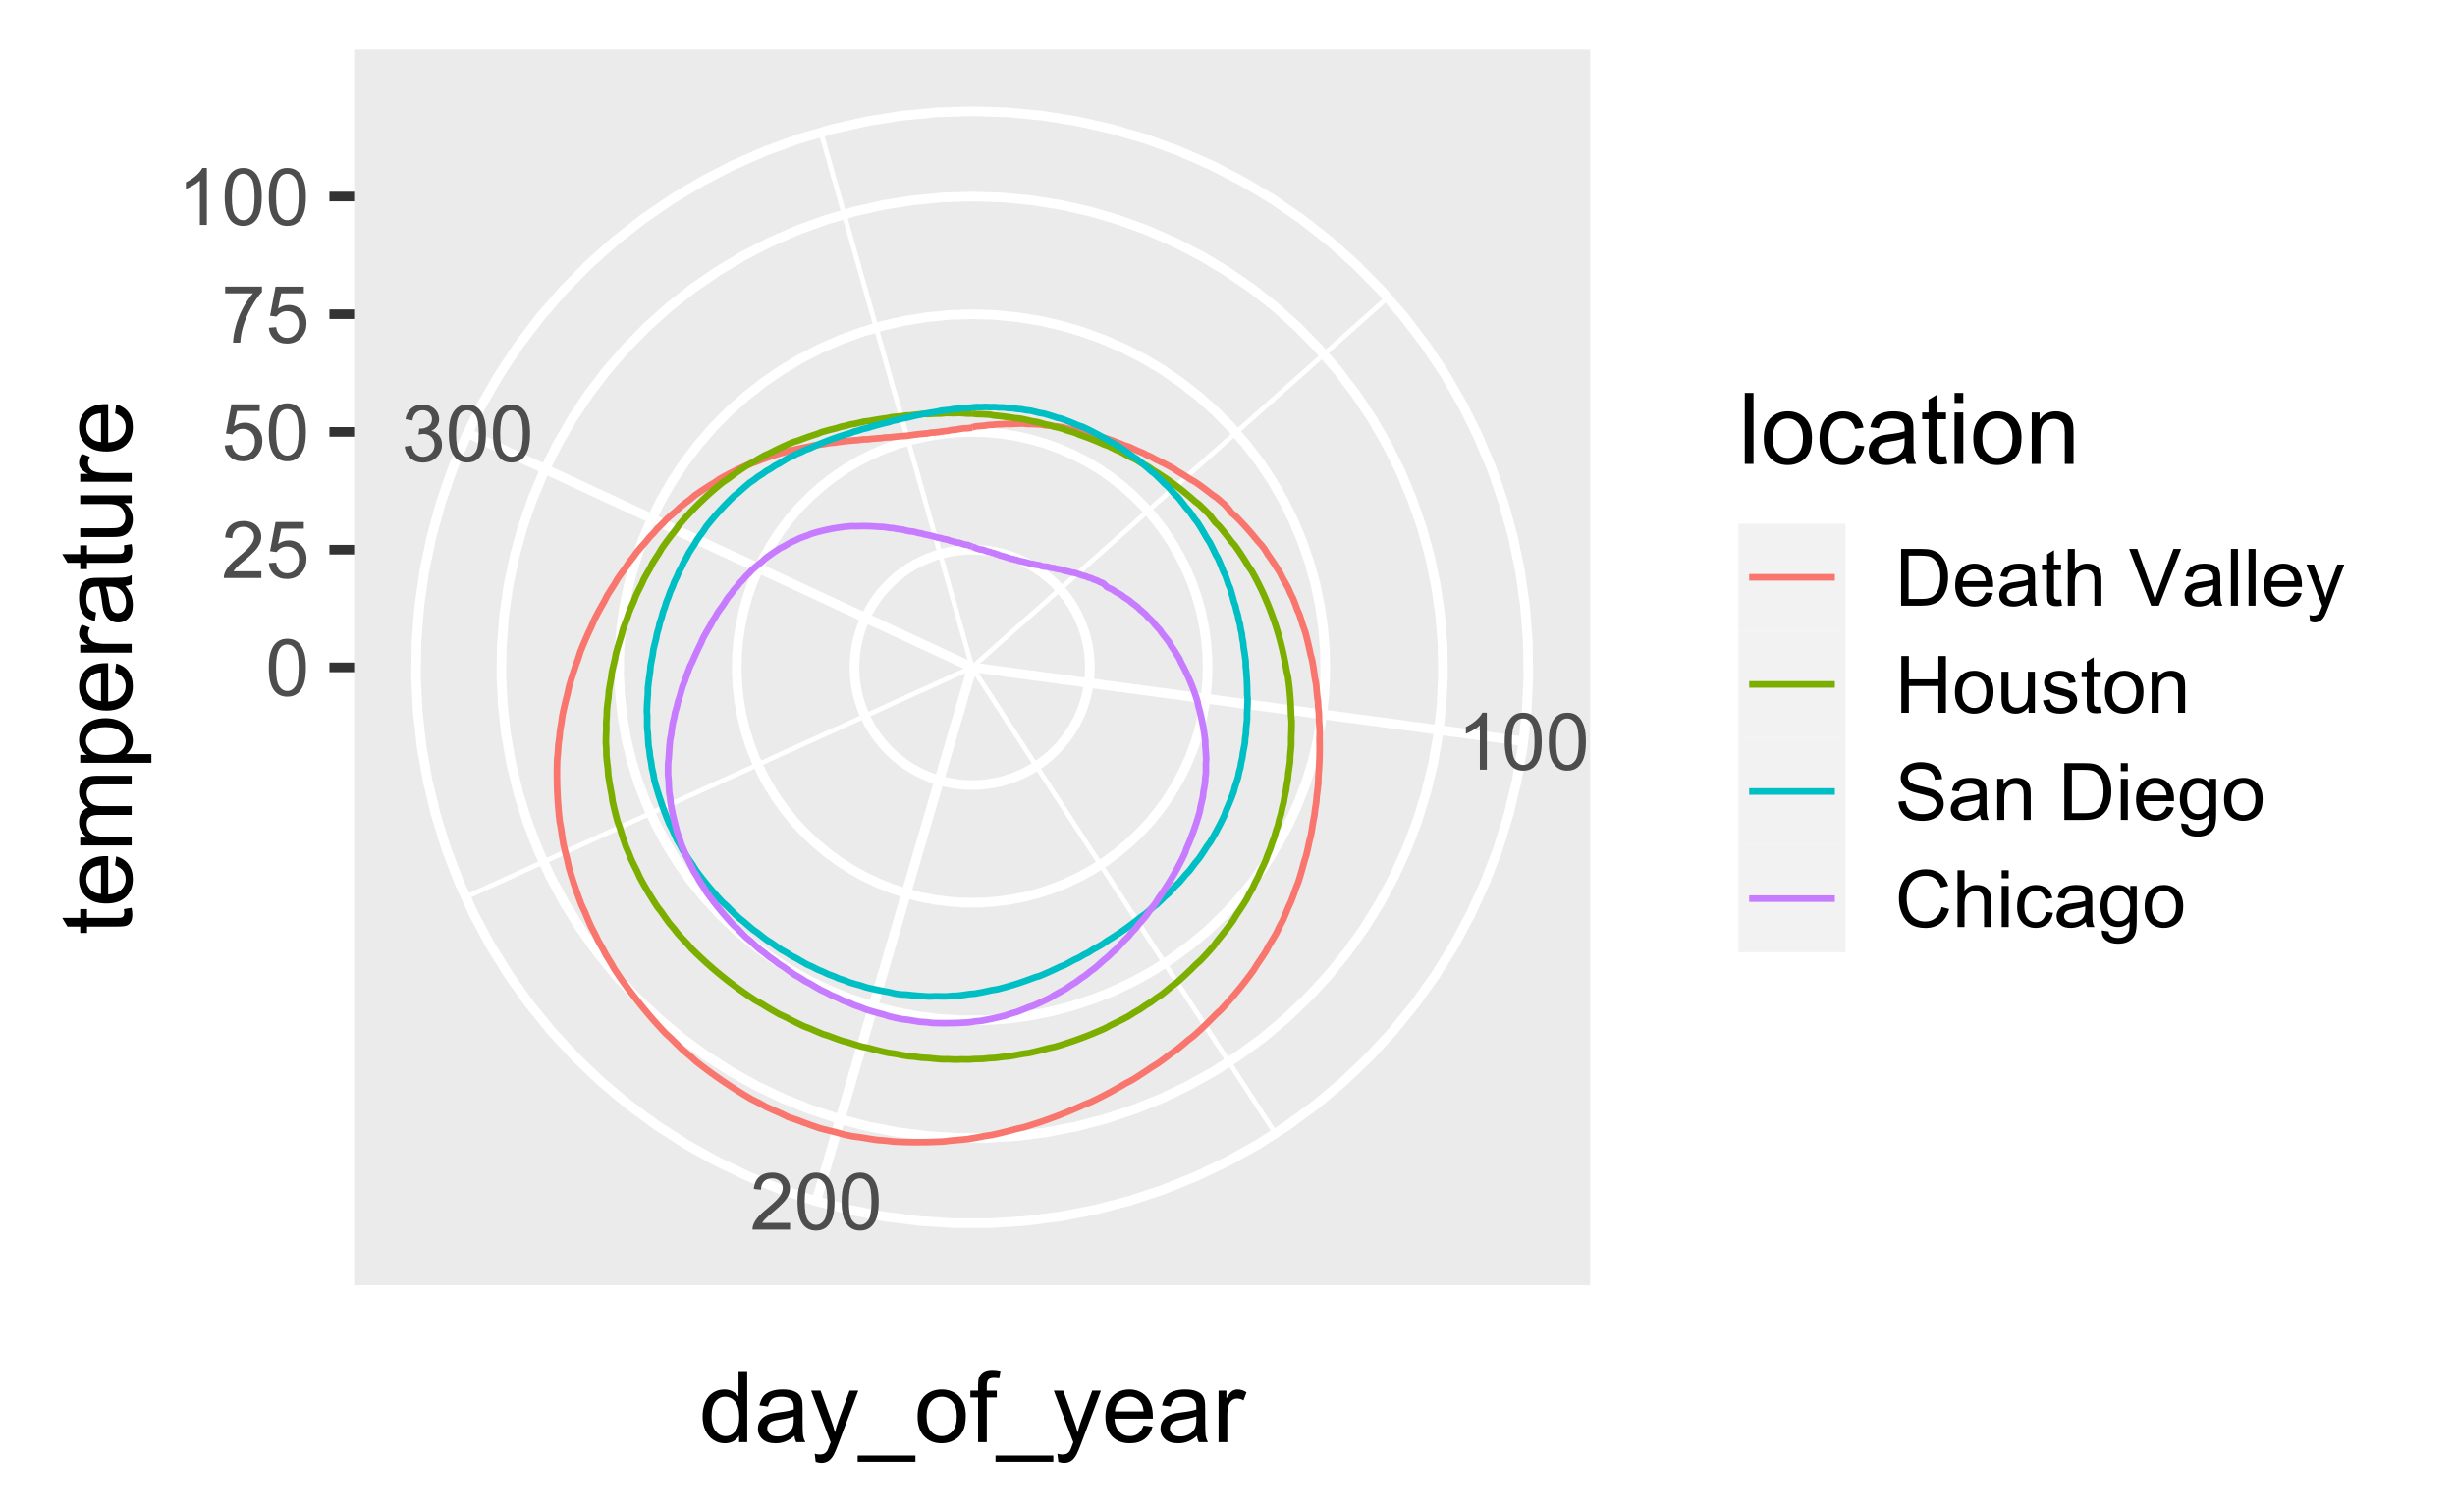<?xml version="1.0" encoding="UTF-8"?>
<svg xmlns="http://www.w3.org/2000/svg" xmlns:xlink="http://www.w3.org/1999/xlink" width="396pt" height="244pt" viewBox="0 0 396 244" version="1.1">
<defs>
<g>
<symbol overflow="visible" id="glyph0-0">
<path style="stroke:none;" d="M 1.602 0 L 1.602 -8 L 8 -8 L 8 0 Z M 1.801 -0.199 L 7.801 -0.199 L 7.801 -7.801 L 1.801 -7.801 Z M 1.801 -0.199 "/>
</symbol>
<symbol overflow="visible" id="glyph0-1">
<path style="stroke:none;" d="M 4.77 0 L 3.645 0 L 3.645 -7.168 C 3.371 -6.906 3.016 -6.648 2.578 -6.395 C 2.137 -6.133 1.742 -5.941 1.395 -5.812 L 1.395 -6.898 C 2.02 -7.191 2.566 -7.551 3.043 -7.973 C 3.512 -8.391 3.848 -8.801 4.043 -9.199 L 4.77 -9.199 Z M 4.77 0 "/>
</symbol>
<symbol overflow="visible" id="glyph0-2">
<path style="stroke:none;" d="M 0.531 -4.52 C 0.527 -5.598 0.637 -6.469 0.863 -7.133 C 1.082 -7.789 1.414 -8.301 1.859 -8.66 C 2.297 -9.02 2.852 -9.199 3.52 -9.199 C 4.008 -9.199 4.438 -9.098 4.812 -8.902 C 5.18 -8.699 5.488 -8.414 5.73 -8.047 C 5.973 -7.672 6.16 -7.219 6.301 -6.684 C 6.434 -6.148 6.504 -5.426 6.508 -4.52 C 6.504 -3.441 6.395 -2.574 6.176 -1.914 C 5.953 -1.254 5.621 -0.742 5.184 -0.383 C 4.742 -0.023 4.188 0.152 3.52 0.156 C 2.633 0.152 1.938 -0.16 1.438 -0.793 C 0.828 -1.551 0.527 -2.793 0.531 -4.52 Z M 1.688 -4.52 C 1.688 -3.012 1.863 -2.012 2.215 -1.516 C 2.566 -1.016 3 -0.766 3.52 -0.77 C 4.031 -0.766 4.465 -1.016 4.82 -1.52 C 5.172 -2.016 5.348 -3.016 5.352 -4.52 C 5.348 -6.023 5.172 -7.027 4.82 -7.523 C 4.465 -8.02 4.027 -8.266 3.508 -8.27 C 2.988 -8.266 2.574 -8.047 2.27 -7.613 C 1.879 -7.051 1.688 -6.02 1.688 -4.52 Z M 1.688 -4.52 "/>
</symbol>
<symbol overflow="visible" id="glyph0-3">
<path style="stroke:none;" d="M 6.445 -1.082 L 6.445 0 L 0.387 0 C 0.379 -0.27 0.422 -0.527 0.52 -0.781 C 0.672 -1.188 0.918 -1.594 1.258 -2 C 1.598 -2.398 2.09 -2.863 2.73 -3.387 C 3.727 -4.203 4.398 -4.848 4.75 -5.328 C 5.098 -5.801 5.273 -6.254 5.273 -6.68 C 5.273 -7.125 5.113 -7.5 4.797 -7.809 C 4.477 -8.113 4.062 -8.266 3.551 -8.27 C 3.008 -8.266 2.574 -8.105 2.25 -7.781 C 1.922 -7.453 1.758 -7 1.758 -6.43 L 0.602 -6.551 C 0.676 -7.41 0.973 -8.066 1.492 -8.52 C 2.008 -8.973 2.703 -9.199 3.574 -9.199 C 4.453 -9.199 5.148 -8.953 5.66 -8.469 C 6.172 -7.977 6.426 -7.375 6.43 -6.656 C 6.426 -6.289 6.352 -5.926 6.203 -5.574 C 6.051 -5.215 5.801 -4.844 5.457 -4.453 C 5.105 -4.062 4.531 -3.523 3.727 -2.844 C 3.047 -2.273 2.609 -1.891 2.422 -1.688 C 2.227 -1.484 2.07 -1.281 1.949 -1.082 Z M 6.445 -1.082 "/>
</symbol>
<symbol overflow="visible" id="glyph0-4">
<path style="stroke:none;" d="M 0.539 -2.418 L 1.664 -2.57 C 1.789 -1.93 2.008 -1.469 2.32 -1.191 C 2.633 -0.906 3.012 -0.766 3.457 -0.77 C 3.984 -0.766 4.43 -0.949 4.797 -1.316 C 5.16 -1.68 5.344 -2.133 5.344 -2.68 C 5.344 -3.195 5.172 -3.621 4.836 -3.957 C 4.496 -4.289 4.07 -4.457 3.551 -4.461 C 3.336 -4.457 3.07 -4.418 2.758 -4.336 L 2.883 -5.324 C 2.953 -5.312 3.012 -5.309 3.062 -5.312 C 3.539 -5.309 3.969 -5.434 4.355 -5.688 C 4.734 -5.934 4.926 -6.32 4.93 -6.844 C 4.926 -7.254 4.789 -7.594 4.512 -7.867 C 4.23 -8.137 3.867 -8.273 3.43 -8.273 C 2.988 -8.273 2.625 -8.133 2.336 -7.859 C 2.043 -7.582 1.855 -7.172 1.773 -6.625 L 0.648 -6.824 C 0.785 -7.578 1.098 -8.164 1.586 -8.578 C 2.074 -8.992 2.68 -9.199 3.406 -9.199 C 3.902 -9.199 4.363 -9.09 4.785 -8.875 C 5.203 -8.66 5.523 -8.367 5.75 -8 C 5.969 -7.625 6.082 -7.234 6.086 -6.82 C 6.082 -6.422 5.977 -6.059 5.766 -5.738 C 5.555 -5.41 5.238 -5.152 4.824 -4.961 C 5.363 -4.832 5.785 -4.574 6.086 -4.184 C 6.387 -3.789 6.539 -3.297 6.539 -2.707 C 6.539 -1.906 6.246 -1.227 5.664 -0.672 C 5.078 -0.113 4.34 0.164 3.449 0.164 C 2.641 0.164 1.973 -0.074 1.445 -0.555 C 0.91 -1.031 0.609 -1.652 0.539 -2.418 Z M 0.539 -2.418 "/>
</symbol>
<symbol overflow="visible" id="glyph0-5">
<path style="stroke:none;" d="M 0.531 -2.398 L 1.711 -2.5 C 1.797 -1.922 2 -1.488 2.32 -1.203 C 2.641 -0.91 3.023 -0.766 3.477 -0.77 C 4.016 -0.766 4.477 -0.969 4.852 -1.379 C 5.227 -1.785 5.414 -2.328 5.414 -3.008 C 5.414 -3.645 5.23 -4.152 4.871 -4.523 C 4.508 -4.895 4.039 -5.078 3.457 -5.082 C 3.094 -5.078 2.766 -4.996 2.477 -4.832 C 2.184 -4.664 1.953 -4.453 1.789 -4.195 L 0.73 -4.332 L 1.617 -9.039 L 6.176 -9.039 L 6.176 -7.961 L 2.52 -7.961 L 2.023 -5.5 C 2.57 -5.879 3.148 -6.07 3.758 -6.074 C 4.555 -6.07 5.23 -5.793 5.781 -5.242 C 6.328 -4.688 6.602 -3.977 6.605 -3.105 C 6.602 -2.277 6.363 -1.559 5.883 -0.957 C 5.293 -0.215 4.488 0.152 3.477 0.156 C 2.641 0.152 1.961 -0.078 1.434 -0.543 C 0.906 -1.008 0.605 -1.625 0.531 -2.398 Z M 0.531 -2.398 "/>
</symbol>
<symbol overflow="visible" id="glyph0-6">
<path style="stroke:none;" d="M 0.605 -7.961 L 0.605 -9.043 L 6.539 -9.043 L 6.539 -8.168 C 5.953 -7.547 5.375 -6.719 4.805 -5.691 C 4.23 -4.66 3.785 -3.605 3.477 -2.52 C 3.246 -1.75 3.102 -0.91 3.043 0 L 1.887 0 C 1.898 -0.719 2.039 -1.59 2.312 -2.613 C 2.582 -3.633 2.969 -4.617 3.477 -5.566 C 3.98 -6.512 4.52 -7.309 5.094 -7.961 Z M 0.605 -7.961 "/>
</symbol>
<symbol overflow="visible" id="glyph0-7">
<path style="stroke:none;" d="M 0.988 0 L 0.988 -9.164 L 4.145 -9.164 C 4.852 -9.164 5.395 -9.117 5.773 -9.031 C 6.297 -8.906 6.746 -8.688 7.117 -8.375 C 7.598 -7.961 7.961 -7.441 8.203 -6.809 C 8.441 -6.172 8.559 -5.445 8.562 -4.633 C 8.559 -3.934 8.477 -3.316 8.316 -2.781 C 8.152 -2.242 7.945 -1.797 7.691 -1.445 C 7.438 -1.09 7.16 -0.812 6.859 -0.613 C 6.555 -0.41 6.191 -0.258 5.766 -0.156 C 5.336 -0.051 4.844 0 4.293 0 Z M 2.199 -1.082 L 4.156 -1.082 C 4.758 -1.078 5.234 -1.133 5.578 -1.25 C 5.922 -1.359 6.195 -1.52 6.398 -1.727 C 6.688 -2.012 6.91 -2.398 7.07 -2.883 C 7.23 -3.367 7.312 -3.953 7.312 -4.648 C 7.312 -5.602 7.152 -6.34 6.84 -6.859 C 6.52 -7.371 6.141 -7.715 5.695 -7.895 C 5.367 -8.016 4.844 -8.078 4.125 -8.082 L 2.199 -8.082 Z M 2.199 -1.082 "/>
</symbol>
<symbol overflow="visible" id="glyph0-8">
<path style="stroke:none;" d="M 5.387 -2.137 L 6.551 -1.992 C 6.363 -1.312 6.023 -0.785 5.531 -0.414 C 5.035 -0.039 4.402 0.145 3.633 0.148 C 2.66 0.145 1.887 -0.148 1.32 -0.746 C 0.75 -1.34 0.469 -2.18 0.469 -3.262 C 0.469 -4.375 0.754 -5.242 1.332 -5.863 C 1.902 -6.477 2.648 -6.785 3.57 -6.789 C 4.453 -6.785 5.18 -6.484 5.742 -5.883 C 6.305 -5.277 6.586 -4.426 6.586 -3.332 C 6.586 -3.262 6.582 -3.16 6.582 -3.031 L 1.633 -3.031 C 1.672 -2.297 1.879 -1.738 2.25 -1.355 C 2.617 -0.965 3.078 -0.773 3.637 -0.773 C 4.047 -0.773 4.398 -0.879 4.695 -1.098 C 4.984 -1.312 5.215 -1.66 5.387 -2.137 Z M 1.695 -3.957 L 5.398 -3.957 C 5.344 -4.512 5.203 -4.93 4.977 -5.211 C 4.613 -5.641 4.148 -5.859 3.582 -5.863 C 3.059 -5.859 2.625 -5.688 2.277 -5.344 C 1.922 -4.996 1.727 -4.531 1.695 -3.957 Z M 1.695 -3.957 "/>
</symbol>
<symbol overflow="visible" id="glyph0-9">
<path style="stroke:none;" d="M 5.176 -0.82 C 4.754 -0.465 4.355 -0.215 3.973 -0.07 C 3.586 0.074 3.172 0.145 2.73 0.148 C 2 0.145 1.438 -0.027 1.047 -0.383 C 0.652 -0.734 0.457 -1.191 0.461 -1.75 C 0.457 -2.074 0.531 -2.371 0.684 -2.641 C 0.828 -2.906 1.023 -3.121 1.266 -3.285 C 1.504 -3.445 1.773 -3.57 2.074 -3.656 C 2.293 -3.711 2.625 -3.766 3.074 -3.824 C 3.98 -3.93 4.648 -4.059 5.082 -4.211 C 5.082 -4.363 5.086 -4.461 5.086 -4.508 C 5.086 -4.961 4.98 -5.285 4.77 -5.477 C 4.48 -5.727 4.051 -5.852 3.488 -5.855 C 2.957 -5.852 2.566 -5.762 2.316 -5.578 C 2.059 -5.391 1.875 -5.062 1.758 -4.594 L 0.656 -4.742 C 0.754 -5.211 0.918 -5.594 1.148 -5.883 C 1.375 -6.172 1.703 -6.395 2.141 -6.555 C 2.57 -6.707 3.074 -6.785 3.648 -6.789 C 4.215 -6.785 4.676 -6.719 5.031 -6.586 C 5.383 -6.453 5.645 -6.285 5.812 -6.082 C 5.977 -5.879 6.094 -5.625 6.164 -5.32 C 6.199 -5.125 6.215 -4.777 6.219 -4.281 L 6.219 -2.781 C 6.215 -1.73 6.238 -1.07 6.289 -0.797 C 6.336 -0.52 6.434 -0.254 6.574 0 L 5.398 0 C 5.281 -0.234 5.207 -0.508 5.176 -0.82 Z M 5.082 -3.332 C 4.668 -3.164 4.055 -3.023 3.242 -2.906 C 2.777 -2.836 2.453 -2.758 2.262 -2.68 C 2.07 -2.594 1.922 -2.473 1.82 -2.312 C 1.715 -2.152 1.664 -1.977 1.664 -1.781 C 1.664 -1.48 1.777 -1.23 2.004 -1.031 C 2.23 -0.828 2.562 -0.727 3 -0.73 C 3.43 -0.727 3.812 -0.82 4.156 -1.016 C 4.492 -1.203 4.742 -1.465 4.898 -1.793 C 5.02 -2.047 5.078 -2.422 5.082 -2.918 Z M 5.082 -3.332 "/>
</symbol>
<symbol overflow="visible" id="glyph0-10">
<path style="stroke:none;" d="M 3.301 -1.008 L 3.461 -0.012 C 3.145 0.051 2.863 0.082 2.613 0.086 C 2.203 0.082 1.883 0.02 1.66 -0.105 C 1.434 -0.234 1.277 -0.402 1.188 -0.613 C 1.094 -0.82 1.047 -1.266 1.051 -1.945 L 1.051 -5.762 L 0.227 -5.762 L 0.227 -6.637 L 1.051 -6.637 L 1.051 -8.281 L 2.168 -8.957 L 2.168 -6.637 L 3.301 -6.637 L 3.301 -5.762 L 2.168 -5.762 L 2.168 -1.883 C 2.168 -1.555 2.188 -1.348 2.227 -1.262 C 2.266 -1.168 2.328 -1.098 2.422 -1.043 C 2.508 -0.988 2.637 -0.961 2.805 -0.961 C 2.926 -0.961 3.09 -0.977 3.301 -1.008 Z M 3.301 -1.008 "/>
</symbol>
<symbol overflow="visible" id="glyph0-11">
<path style="stroke:none;" d="M 0.844 0 L 0.844 -9.164 L 1.969 -9.164 L 1.969 -5.875 C 2.492 -6.48 3.152 -6.785 3.957 -6.789 C 4.445 -6.785 4.875 -6.688 5.238 -6.496 C 5.598 -6.301 5.855 -6.031 6.016 -5.691 C 6.168 -5.348 6.246 -4.855 6.25 -4.207 L 6.25 0 L 5.125 0 L 5.125 -4.207 C 5.121 -4.77 5 -5.176 4.758 -5.434 C 4.516 -5.688 4.172 -5.816 3.727 -5.82 C 3.391 -5.816 3.074 -5.73 2.785 -5.559 C 2.488 -5.383 2.281 -5.148 2.156 -4.855 C 2.031 -4.559 1.969 -4.152 1.969 -3.633 L 1.969 0 Z M 0.844 0 "/>
</symbol>
<symbol overflow="visible" id="glyph0-12">
<path style="stroke:none;" d=""/>
</symbol>
<symbol overflow="visible" id="glyph0-13">
<path style="stroke:none;" d="M 3.605 0 L 0.055 -9.164 L 1.367 -9.164 L 3.75 -2.508 C 3.941 -1.973 4.102 -1.473 4.23 -1.008 C 4.371 -1.508 4.535 -2.008 4.727 -2.508 L 7.199 -9.164 L 8.438 -9.164 L 4.852 0 Z M 3.605 0 "/>
</symbol>
<symbol overflow="visible" id="glyph0-14">
<path style="stroke:none;" d="M 0.82 0 L 0.82 -9.164 L 1.945 -9.164 L 1.945 0 Z M 0.82 0 "/>
</symbol>
<symbol overflow="visible" id="glyph0-15">
<path style="stroke:none;" d="M 0.793 2.555 L 0.668 1.5 C 0.914 1.566 1.129 1.598 1.312 1.602 C 1.562 1.598 1.762 1.559 1.91 1.477 C 2.059 1.391 2.18 1.273 2.281 1.125 C 2.348 1.012 2.465 0.73 2.625 0.289 C 2.645 0.223 2.676 0.133 2.727 0.012 L 0.207 -6.637 L 1.418 -6.637 L 2.801 -2.793 C 2.98 -2.305 3.141 -1.793 3.281 -1.258 C 3.41 -1.77 3.562 -2.273 3.742 -2.77 L 5.164 -6.637 L 6.289 -6.637 L 3.762 0.113 C 3.488 0.84 3.277 1.344 3.133 1.617 C 2.93 1.988 2.699 2.258 2.441 2.434 C 2.18 2.605 1.871 2.695 1.52 2.695 C 1.301 2.695 1.059 2.648 0.793 2.555 Z M 0.793 2.555 "/>
</symbol>
<symbol overflow="visible" id="glyph0-16">
<path style="stroke:none;" d="M 1.023 0 L 1.023 -9.164 L 2.238 -9.164 L 2.238 -5.398 L 7 -5.398 L 7 -9.164 L 8.211 -9.164 L 8.211 0 L 7 0 L 7 -4.32 L 2.238 -4.32 L 2.238 0 Z M 1.023 0 "/>
</symbol>
<symbol overflow="visible" id="glyph0-17">
<path style="stroke:none;" d="M 0.426 -3.32 C 0.422 -4.547 0.762 -5.457 1.449 -6.051 C 2.016 -6.539 2.715 -6.785 3.539 -6.789 C 4.449 -6.785 5.191 -6.484 5.773 -5.891 C 6.352 -5.289 6.645 -4.465 6.645 -3.414 C 6.645 -2.559 6.516 -1.887 6.258 -1.398 C 6 -0.906 5.625 -0.527 5.141 -0.258 C 4.648 0.012 4.117 0.145 3.539 0.148 C 2.609 0.145 1.855 -0.148 1.285 -0.742 C 0.707 -1.336 0.422 -2.195 0.426 -3.32 Z M 1.582 -3.32 C 1.582 -2.465 1.766 -1.828 2.137 -1.406 C 2.508 -0.984 2.977 -0.773 3.539 -0.773 C 4.094 -0.773 4.555 -0.984 4.93 -1.41 C 5.297 -1.836 5.484 -2.484 5.488 -3.355 C 5.484 -4.172 5.297 -4.793 4.926 -5.219 C 4.551 -5.641 4.09 -5.852 3.539 -5.855 C 2.977 -5.852 2.508 -5.641 2.137 -5.223 C 1.766 -4.801 1.582 -4.168 1.582 -3.32 Z M 1.582 -3.32 "/>
</symbol>
<symbol overflow="visible" id="glyph0-18">
<path style="stroke:none;" d="M 5.195 0 L 5.195 -0.977 C 4.676 -0.227 3.973 0.145 3.086 0.148 C 2.691 0.145 2.324 0.074 1.988 -0.074 C 1.645 -0.223 1.395 -0.41 1.234 -0.641 C 1.066 -0.863 0.949 -1.145 0.887 -1.477 C 0.84 -1.695 0.82 -2.043 0.82 -2.523 L 0.82 -6.637 L 1.945 -6.637 L 1.945 -2.957 C 1.945 -2.367 1.965 -1.973 2.012 -1.77 C 2.078 -1.473 2.23 -1.238 2.461 -1.07 C 2.688 -0.902 2.969 -0.82 3.312 -0.82 C 3.648 -0.82 3.965 -0.906 4.262 -1.078 C 4.555 -1.25 4.766 -1.484 4.891 -1.781 C 5.012 -2.078 5.074 -2.512 5.074 -3.082 L 5.074 -6.637 L 6.199 -6.637 L 6.199 0 Z M 5.195 0 "/>
</symbol>
<symbol overflow="visible" id="glyph0-19">
<path style="stroke:none;" d="M 0.395 -1.98 L 1.508 -2.156 C 1.566 -1.711 1.742 -1.367 2.027 -1.129 C 2.312 -0.891 2.711 -0.773 3.227 -0.773 C 3.738 -0.773 4.121 -0.879 4.375 -1.09 C 4.621 -1.301 4.746 -1.547 4.75 -1.832 C 4.746 -2.082 4.637 -2.281 4.418 -2.43 C 4.262 -2.527 3.879 -2.656 3.27 -2.812 C 2.441 -3.02 1.867 -3.199 1.551 -3.352 C 1.23 -3.504 0.988 -3.715 0.828 -3.984 C 0.66 -4.25 0.578 -4.547 0.582 -4.875 C 0.578 -5.172 0.648 -5.445 0.785 -5.695 C 0.918 -5.945 1.102 -6.152 1.336 -6.324 C 1.512 -6.449 1.75 -6.559 2.055 -6.652 C 2.355 -6.738 2.68 -6.785 3.023 -6.789 C 3.543 -6.785 4 -6.711 4.395 -6.562 C 4.789 -6.41 5.078 -6.207 5.27 -5.953 C 5.453 -5.695 5.582 -5.352 5.656 -4.926 L 4.555 -4.773 C 4.5 -5.113 4.355 -5.379 4.121 -5.574 C 3.879 -5.762 3.543 -5.859 3.105 -5.863 C 2.59 -5.859 2.219 -5.773 2 -5.605 C 1.773 -5.434 1.664 -5.234 1.668 -5.008 C 1.664 -4.859 1.711 -4.727 1.805 -4.613 C 1.898 -4.488 2.043 -4.391 2.238 -4.312 C 2.348 -4.27 2.676 -4.172 3.23 -4.023 C 4.023 -3.809 4.578 -3.637 4.895 -3.504 C 5.207 -3.367 5.457 -3.168 5.637 -2.91 C 5.816 -2.648 5.906 -2.328 5.906 -1.949 C 5.906 -1.57 5.797 -1.219 5.578 -0.891 C 5.359 -0.559 5.043 -0.301 4.629 -0.121 C 4.215 0.059 3.746 0.145 3.23 0.148 C 2.363 0.145 1.707 -0.031 1.258 -0.387 C 0.805 -0.746 0.516 -1.277 0.395 -1.98 Z M 0.395 -1.98 "/>
</symbol>
<symbol overflow="visible" id="glyph0-20">
<path style="stroke:none;" d="M 0.844 0 L 0.844 -6.637 L 1.855 -6.637 L 1.855 -5.695 C 2.34 -6.422 3.043 -6.785 3.969 -6.789 C 4.367 -6.785 4.734 -6.711 5.07 -6.57 C 5.402 -6.422 5.656 -6.234 5.824 -6.004 C 5.988 -5.77 6.105 -5.492 6.176 -5.176 C 6.215 -4.965 6.234 -4.602 6.238 -4.082 L 6.238 0 L 5.113 0 L 5.113 -4.039 C 5.109 -4.492 5.066 -4.836 4.98 -5.066 C 4.895 -5.289 4.738 -5.469 4.516 -5.609 C 4.289 -5.742 4.027 -5.812 3.73 -5.812 C 3.25 -5.812 2.836 -5.66 2.488 -5.355 C 2.141 -5.051 1.969 -4.473 1.969 -3.625 L 1.969 0 Z M 0.844 0 "/>
</symbol>
<symbol overflow="visible" id="glyph0-21">
<path style="stroke:none;" d="M 0.574 -2.945 L 1.719 -3.043 C 1.77 -2.582 1.898 -2.207 2.098 -1.914 C 2.293 -1.621 2.598 -1.383 3.02 -1.203 C 3.434 -1.016 3.902 -0.926 4.426 -0.93 C 4.883 -0.926 5.293 -0.996 5.648 -1.137 C 6 -1.273 6.262 -1.461 6.438 -1.703 C 6.609 -1.941 6.695 -2.203 6.699 -2.488 C 6.695 -2.773 6.613 -3.023 6.449 -3.238 C 6.281 -3.453 6.008 -3.633 5.625 -3.781 C 5.379 -3.875 4.832 -4.023 3.992 -4.227 C 3.148 -4.426 2.562 -4.617 2.227 -4.801 C 1.789 -5.027 1.461 -5.312 1.246 -5.652 C 1.031 -5.992 0.926 -6.371 0.926 -6.793 C 0.926 -7.254 1.055 -7.688 1.316 -8.09 C 1.578 -8.492 1.961 -8.797 2.469 -9.008 C 2.969 -9.211 3.531 -9.316 4.148 -9.32 C 4.828 -9.316 5.426 -9.207 5.945 -8.992 C 6.465 -8.77 6.863 -8.445 7.145 -8.023 C 7.418 -7.594 7.57 -7.113 7.594 -6.582 L 6.43 -6.492 C 6.363 -7.07 6.152 -7.508 5.797 -7.805 C 5.434 -8.102 4.902 -8.25 4.199 -8.25 C 3.465 -8.25 2.93 -8.113 2.598 -7.848 C 2.258 -7.574 2.09 -7.25 2.094 -6.875 C 2.09 -6.543 2.211 -6.273 2.449 -6.062 C 2.684 -5.848 3.293 -5.629 4.277 -5.406 C 5.262 -5.184 5.938 -4.988 6.305 -4.824 C 6.836 -4.574 7.227 -4.266 7.484 -3.891 C 7.734 -3.512 7.863 -3.074 7.867 -2.586 C 7.863 -2.094 7.723 -1.637 7.449 -1.207 C 7.168 -0.777 6.77 -0.441 6.246 -0.203 C 5.723 0.035 5.133 0.152 4.48 0.156 C 3.648 0.152 2.953 0.035 2.395 -0.207 C 1.832 -0.445 1.395 -0.809 1.078 -1.297 C 0.758 -1.777 0.59 -2.328 0.574 -2.945 Z M 0.574 -2.945 "/>
</symbol>
<symbol overflow="visible" id="glyph0-22">
<path style="stroke:none;" d="M 0.852 -7.867 L 0.852 -9.164 L 1.977 -9.164 L 1.977 -7.867 Z M 0.852 0 L 0.852 -6.637 L 1.977 -6.637 L 1.977 0 Z M 0.852 0 "/>
</symbol>
<symbol overflow="visible" id="glyph0-23">
<path style="stroke:none;" d="M 0.637 0.551 L 1.73 0.711 C 1.773 1.047 1.902 1.293 2.113 1.449 C 2.391 1.652 2.773 1.758 3.258 1.762 C 3.777 1.758 4.176 1.652 4.461 1.449 C 4.742 1.238 4.938 0.949 5.039 0.574 C 5.094 0.344 5.117 -0.137 5.117 -0.867 C 4.625 -0.289 4.016 0 3.281 0 C 2.367 0 1.66 -0.328 1.164 -0.988 C 0.66 -1.645 0.41 -2.434 0.414 -3.355 C 0.41 -3.984 0.523 -4.57 0.758 -5.109 C 0.984 -5.645 1.316 -6.059 1.754 -6.352 C 2.184 -6.641 2.695 -6.785 3.289 -6.789 C 4.066 -6.785 4.715 -6.469 5.227 -5.836 L 5.227 -6.637 L 6.262 -6.637 L 6.262 -0.898 C 6.258 0.133 6.152 0.859 5.945 1.297 C 5.734 1.727 5.402 2.07 4.945 2.32 C 4.488 2.57 3.926 2.695 3.262 2.695 C 2.469 2.695 1.828 2.516 1.344 2.16 C 0.852 1.801 0.617 1.266 0.637 0.551 Z M 1.57 -3.438 C 1.57 -2.566 1.742 -1.93 2.086 -1.531 C 2.43 -1.125 2.863 -0.926 3.387 -0.93 C 3.902 -0.926 4.336 -1.125 4.688 -1.527 C 5.035 -1.922 5.207 -2.547 5.211 -3.398 C 5.207 -4.211 5.027 -4.82 4.672 -5.234 C 4.309 -5.645 3.875 -5.852 3.367 -5.855 C 2.863 -5.852 2.438 -5.648 2.094 -5.246 C 1.742 -4.836 1.57 -4.234 1.57 -3.438 Z M 1.57 -3.438 "/>
</symbol>
<symbol overflow="visible" id="glyph0-24">
<path style="stroke:none;" d="M 7.523 -3.211 L 8.738 -2.906 C 8.48 -1.91 8.023 -1.148 7.363 -0.629 C 6.703 -0.105 5.898 0.152 4.945 0.156 C 3.953 0.152 3.148 -0.047 2.531 -0.445 C 1.914 -0.848 1.441 -1.43 1.121 -2.191 C 0.793 -2.953 0.633 -3.77 0.637 -4.648 C 0.633 -5.602 0.816 -6.434 1.184 -7.145 C 1.547 -7.852 2.062 -8.395 2.738 -8.766 C 3.41 -9.133 4.152 -9.316 4.961 -9.32 C 5.875 -9.316 6.645 -9.082 7.273 -8.617 C 7.895 -8.148 8.332 -7.492 8.582 -6.648 L 7.387 -6.367 C 7.172 -7.031 6.863 -7.516 6.461 -7.824 C 6.055 -8.125 5.547 -8.277 4.938 -8.281 C 4.23 -8.277 3.641 -8.109 3.172 -7.773 C 2.695 -7.434 2.363 -6.98 2.172 -6.414 C 1.98 -5.844 1.887 -5.258 1.887 -4.656 C 1.887 -3.875 2 -3.195 2.227 -2.613 C 2.453 -2.031 2.805 -1.598 3.289 -1.312 C 3.766 -1.023 4.285 -0.879 4.844 -0.883 C 5.52 -0.879 6.094 -1.074 6.566 -1.469 C 7.035 -1.855 7.355 -2.438 7.523 -3.211 Z M 7.523 -3.211 "/>
</symbol>
<symbol overflow="visible" id="glyph0-25">
<path style="stroke:none;" d="M 5.176 -2.43 L 6.281 -2.289 C 6.16 -1.523 5.848 -0.926 5.352 -0.496 C 4.852 -0.066 4.242 0.145 3.52 0.148 C 2.609 0.145 1.879 -0.148 1.328 -0.742 C 0.773 -1.332 0.496 -2.184 0.5 -3.293 C 0.496 -4.008 0.617 -4.633 0.855 -5.172 C 1.09 -5.707 1.449 -6.109 1.938 -6.383 C 2.422 -6.648 2.949 -6.785 3.523 -6.789 C 4.242 -6.785 4.832 -6.602 5.293 -6.242 C 5.746 -5.875 6.043 -5.359 6.176 -4.688 L 5.082 -4.52 C 4.973 -4.961 4.789 -5.297 4.527 -5.523 C 4.262 -5.746 3.941 -5.859 3.57 -5.863 C 3 -5.859 2.539 -5.656 2.188 -5.254 C 1.828 -4.844 1.652 -4.199 1.656 -3.324 C 1.652 -2.43 1.824 -1.781 2.168 -1.379 C 2.508 -0.973 2.953 -0.773 3.508 -0.773 C 3.945 -0.773 4.312 -0.906 4.609 -1.18 C 4.902 -1.445 5.09 -1.863 5.176 -2.43 Z M 5.176 -2.43 "/>
</symbol>
<symbol overflow="visible" id="glyph1-0">
<path style="stroke:none;" d="M 2 0 L 2 -10 L 10 -10 L 10 0 Z M 2.25 -0.25 L 9.75 -0.25 L 9.75 -9.75 L 2.25 -9.75 Z M 2.25 -0.25 "/>
</symbol>
<symbol overflow="visible" id="glyph1-1">
<path style="stroke:none;" d="M 6.438 0 L 6.438 -1.047 C 5.91 -0.223 5.137 0.188 4.117 0.188 C 3.453 0.188 2.844 0.008 2.293 -0.359 C 1.734 -0.719 1.305 -1.23 1.004 -1.887 C 0.695 -2.539 0.543 -3.289 0.547 -4.141 C 0.543 -4.965 0.684 -5.715 0.961 -6.395 C 1.234 -7.066 1.648 -7.586 2.203 -7.945 C 2.754 -8.305 3.371 -8.484 4.055 -8.484 C 4.555 -8.484 5 -8.379 5.391 -8.168 C 5.781 -7.957 6.098 -7.68 6.344 -7.344 L 6.344 -11.453 L 7.742 -11.453 L 7.742 0 Z M 1.992 -4.141 C 1.992 -3.074 2.215 -2.281 2.664 -1.758 C 3.109 -1.23 3.637 -0.965 4.25 -0.969 C 4.859 -0.965 5.383 -1.219 5.816 -1.723 C 6.242 -2.223 6.457 -2.988 6.461 -4.023 C 6.457 -5.156 6.238 -5.988 5.805 -6.523 C 5.363 -7.051 4.824 -7.316 4.188 -7.32 C 3.559 -7.316 3.035 -7.062 2.621 -6.555 C 2.199 -6.043 1.992 -5.238 1.992 -4.141 Z M 1.992 -4.141 "/>
</symbol>
<symbol overflow="visible" id="glyph1-2">
<path style="stroke:none;" d="M 6.469 -1.023 C 5.945 -0.578 5.441 -0.266 4.965 -0.086 C 4.48 0.098 3.965 0.188 3.414 0.188 C 2.5 0.188 1.801 -0.035 1.312 -0.48 C 0.82 -0.926 0.574 -1.492 0.578 -2.188 C 0.574 -2.59 0.668 -2.961 0.855 -3.301 C 1.039 -3.633 1.281 -3.902 1.582 -4.109 C 1.879 -4.309 2.215 -4.465 2.594 -4.57 C 2.867 -4.641 3.285 -4.711 3.844 -4.781 C 4.977 -4.914 5.812 -5.074 6.352 -5.266 C 6.355 -5.457 6.355 -5.578 6.359 -5.633 C 6.355 -6.203 6.223 -6.609 5.961 -6.844 C 5.598 -7.16 5.066 -7.316 4.359 -7.32 C 3.695 -7.316 3.207 -7.203 2.895 -6.973 C 2.578 -6.738 2.344 -6.328 2.195 -5.742 L 0.82 -5.93 C 0.945 -6.516 1.148 -6.988 1.438 -7.355 C 1.719 -7.715 2.133 -7.996 2.68 -8.191 C 3.219 -8.387 3.848 -8.484 4.562 -8.484 C 5.27 -8.484 5.844 -8.398 6.289 -8.234 C 6.727 -8.062 7.055 -7.855 7.266 -7.605 C 7.473 -7.352 7.617 -7.031 7.703 -6.648 C 7.746 -6.406 7.77 -5.973 7.773 -5.352 L 7.773 -3.477 C 7.77 -2.164 7.801 -1.34 7.863 -0.996 C 7.922 -0.648 8.039 -0.316 8.219 0 L 6.75 0 C 6.602 -0.289 6.508 -0.629 6.469 -1.023 Z M 6.352 -4.164 C 5.84 -3.953 5.074 -3.777 4.055 -3.633 C 3.477 -3.547 3.066 -3.453 2.828 -3.352 C 2.586 -3.246 2.402 -3.094 2.273 -2.895 C 2.141 -2.691 2.074 -2.469 2.078 -2.227 C 2.074 -1.852 2.215 -1.539 2.504 -1.289 C 2.785 -1.039 3.203 -0.914 3.75 -0.914 C 4.289 -0.914 4.77 -1.031 5.195 -1.27 C 5.613 -1.504 5.922 -1.828 6.125 -2.242 C 6.273 -2.559 6.352 -3.027 6.352 -3.648 Z M 6.352 -4.164 "/>
</symbol>
<symbol overflow="visible" id="glyph1-3">
<path style="stroke:none;" d="M 0.992 3.195 L 0.836 1.875 C 1.141 1.957 1.41 1.996 1.641 2 C 1.953 1.996 2.203 1.945 2.391 1.844 C 2.578 1.738 2.73 1.594 2.852 1.406 C 2.938 1.266 3.082 0.914 3.281 0.359 C 3.305 0.277 3.344 0.164 3.406 0.016 L 0.258 -8.297 L 1.773 -8.297 L 3.5 -3.492 C 3.719 -2.883 3.922 -2.242 4.102 -1.57 C 4.262 -2.215 4.453 -2.844 4.68 -3.461 L 6.453 -8.297 L 7.859 -8.297 L 4.703 0.141 C 4.363 1.051 4.102 1.676 3.914 2.023 C 3.664 2.484 3.375 2.824 3.055 3.043 C 2.727 3.254 2.344 3.363 1.898 3.367 C 1.625 3.363 1.32 3.305 0.992 3.195 Z M 0.992 3.195 "/>
</symbol>
<symbol overflow="visible" id="glyph1-4">
<path style="stroke:none;" d="M -0.242 3.18 L -0.242 2.164 L 9.078 2.164 L 9.078 3.18 Z M -0.242 3.18 "/>
</symbol>
<symbol overflow="visible" id="glyph1-5">
<path style="stroke:none;" d="M 0.531 -4.148 C 0.527 -5.684 0.953 -6.82 1.812 -7.562 C 2.523 -8.176 3.395 -8.484 4.422 -8.484 C 5.559 -8.484 6.492 -8.109 7.219 -7.363 C 7.941 -6.613 8.301 -5.582 8.305 -4.266 C 8.301 -3.195 8.141 -2.355 7.824 -1.746 C 7.5 -1.133 7.035 -0.656 6.426 -0.32 C 5.812 0.02 5.145 0.188 4.422 0.188 C 3.258 0.188 2.32 -0.184 1.605 -0.93 C 0.887 -1.672 0.527 -2.746 0.531 -4.148 Z M 1.977 -4.148 C 1.973 -3.086 2.207 -2.289 2.672 -1.762 C 3.133 -1.23 3.715 -0.965 4.422 -0.969 C 5.117 -0.965 5.699 -1.23 6.164 -1.766 C 6.625 -2.293 6.855 -3.105 6.859 -4.195 C 6.855 -5.219 6.621 -5.996 6.16 -6.527 C 5.691 -7.055 5.113 -7.316 4.422 -7.32 C 3.715 -7.316 3.133 -7.055 2.672 -6.531 C 2.207 -6.004 1.973 -5.211 1.977 -4.148 Z M 1.977 -4.148 "/>
</symbol>
<symbol overflow="visible" id="glyph1-6">
<path style="stroke:none;" d="M 1.391 0 L 1.391 -7.203 L 0.148 -7.203 L 0.148 -8.297 L 1.391 -8.297 L 1.391 -9.18 C 1.387 -9.734 1.438 -10.148 1.539 -10.422 C 1.672 -10.785 1.91 -11.082 2.254 -11.309 C 2.594 -11.535 3.07 -11.648 3.688 -11.648 C 4.078 -11.648 4.516 -11.602 5 -11.508 L 4.789 -10.281 C 4.492 -10.332 4.219 -10.359 3.961 -10.359 C 3.531 -10.359 3.227 -10.266 3.055 -10.086 C 2.875 -9.898 2.789 -9.559 2.789 -9.062 L 2.789 -8.297 L 4.406 -8.297 L 4.406 -7.203 L 2.789 -7.203 L 2.789 0 Z M 1.391 0 "/>
</symbol>
<symbol overflow="visible" id="glyph1-7">
<path style="stroke:none;" d="M 6.734 -2.672 L 8.188 -2.492 C 7.953 -1.641 7.531 -0.984 6.914 -0.516 C 6.293 -0.047 5.5 0.188 4.539 0.188 C 3.324 0.188 2.363 -0.184 1.652 -0.934 C 0.941 -1.676 0.586 -2.727 0.586 -4.078 C 0.586 -5.473 0.945 -6.555 1.664 -7.328 C 2.383 -8.098 3.312 -8.484 4.461 -8.484 C 5.566 -8.484 6.473 -8.105 7.18 -7.352 C 7.879 -6.594 8.23 -5.531 8.234 -4.164 C 8.23 -4.078 8.23 -3.953 8.227 -3.789 L 2.039 -3.789 C 2.09 -2.875 2.348 -2.176 2.812 -1.695 C 3.273 -1.207 3.852 -0.965 4.547 -0.969 C 5.062 -0.965 5.5 -1.102 5.867 -1.375 C 6.227 -1.645 6.516 -2.078 6.734 -2.672 Z M 2.117 -4.945 L 6.75 -4.945 C 6.688 -5.641 6.508 -6.164 6.219 -6.516 C 5.766 -7.055 5.188 -7.324 4.477 -7.328 C 3.828 -7.324 3.285 -7.109 2.848 -6.68 C 2.406 -6.246 2.16 -5.668 2.117 -4.945 Z M 2.117 -4.945 "/>
</symbol>
<symbol overflow="visible" id="glyph1-8">
<path style="stroke:none;" d="M 1.039 0 L 1.039 -8.297 L 2.305 -8.297 L 2.305 -7.039 C 2.625 -7.625 2.926 -8.016 3.199 -8.203 C 3.473 -8.391 3.773 -8.484 4.102 -8.484 C 4.574 -8.484 5.055 -8.332 5.547 -8.031 L 5.062 -6.727 C 4.719 -6.93 4.375 -7.031 4.031 -7.031 C 3.723 -7.031 3.445 -6.938 3.203 -6.754 C 2.957 -6.566 2.781 -6.309 2.68 -5.984 C 2.52 -5.48 2.441 -4.934 2.445 -4.344 L 2.445 0 Z M 1.039 0 "/>
</symbol>
<symbol overflow="visible" id="glyph1-9">
<path style="stroke:none;" d="M 1.023 0 L 1.023 -11.453 L 2.43 -11.453 L 2.43 0 Z M 1.023 0 "/>
</symbol>
<symbol overflow="visible" id="glyph1-10">
<path style="stroke:none;" d="M 6.469 -3.039 L 7.852 -2.859 C 7.699 -1.906 7.312 -1.16 6.691 -0.621 C 6.066 -0.082 5.301 0.188 4.398 0.188 C 3.262 0.188 2.348 -0.184 1.66 -0.926 C 0.965 -1.668 0.621 -2.73 0.625 -4.117 C 0.621 -5.012 0.77 -5.797 1.07 -6.469 C 1.363 -7.141 1.816 -7.645 2.426 -7.98 C 3.031 -8.316 3.691 -8.484 4.406 -8.484 C 5.305 -8.484 6.039 -8.254 6.617 -7.801 C 7.188 -7.34 7.555 -6.695 7.719 -5.859 L 6.352 -5.648 C 6.219 -6.203 5.988 -6.621 5.66 -6.906 C 5.328 -7.184 4.926 -7.324 4.461 -7.328 C 3.75 -7.324 3.176 -7.07 2.734 -6.566 C 2.289 -6.055 2.066 -5.25 2.07 -4.156 C 2.066 -3.039 2.281 -2.23 2.711 -1.727 C 3.137 -1.219 3.695 -0.965 4.383 -0.969 C 4.934 -0.965 5.395 -1.137 5.766 -1.477 C 6.133 -1.812 6.367 -2.332 6.469 -3.039 Z M 6.469 -3.039 "/>
</symbol>
<symbol overflow="visible" id="glyph1-11">
<path style="stroke:none;" d="M 4.125 -1.258 L 4.328 -0.016 C 3.93 0.066 3.574 0.105 3.266 0.109 C 2.75 0.105 2.355 0.027 2.078 -0.133 C 1.793 -0.293 1.594 -0.504 1.484 -0.77 C 1.367 -1.027 1.312 -1.582 1.312 -2.43 L 1.312 -7.203 L 0.281 -7.203 L 0.281 -8.297 L 1.312 -8.297 L 1.312 -10.352 L 2.711 -11.195 L 2.711 -8.297 L 4.125 -8.297 L 4.125 -7.203 L 2.711 -7.203 L 2.711 -2.352 C 2.707 -1.945 2.73 -1.688 2.785 -1.578 C 2.832 -1.461 2.914 -1.371 3.027 -1.305 C 3.137 -1.234 3.297 -1.199 3.508 -1.203 C 3.66 -1.199 3.867 -1.219 4.125 -1.258 Z M 4.125 -1.258 "/>
</symbol>
<symbol overflow="visible" id="glyph1-12">
<path style="stroke:none;" d="M 1.062 -9.836 L 1.062 -11.453 L 2.469 -11.453 L 2.469 -9.836 Z M 1.062 0 L 1.062 -8.297 L 2.469 -8.297 L 2.469 0 Z M 1.062 0 "/>
</symbol>
<symbol overflow="visible" id="glyph1-13">
<path style="stroke:none;" d="M 1.055 0 L 1.055 -8.297 L 2.32 -8.297 L 2.32 -7.117 C 2.93 -8.027 3.809 -8.484 4.961 -8.484 C 5.457 -8.484 5.918 -8.395 6.34 -8.215 C 6.758 -8.035 7.07 -7.797 7.281 -7.508 C 7.488 -7.211 7.633 -6.867 7.719 -6.469 C 7.766 -6.207 7.793 -5.75 7.797 -5.102 L 7.797 0 L 6.391 0 L 6.391 -5.047 C 6.387 -5.617 6.332 -6.047 6.227 -6.332 C 6.113 -6.613 5.918 -6.84 5.645 -7.012 C 5.363 -7.18 5.039 -7.266 4.664 -7.266 C 4.062 -7.266 3.543 -7.074 3.113 -6.695 C 2.676 -6.312 2.461 -5.59 2.461 -4.531 L 2.461 0 Z M 1.055 0 "/>
</symbol>
<symbol overflow="visible" id="glyph2-0">
<path style="stroke:none;" d="M 0 -2 L -10 -2 L -10 -10 L 0 -10 Z M -0.25 -2.25 L -0.25 -9.75 L -9.75 -9.75 L -9.75 -2.25 Z M -0.25 -2.25 "/>
</symbol>
<symbol overflow="visible" id="glyph2-1">
<path style="stroke:none;" d="M -1.258 -4.125 L -0.016 -4.328 C 0.066 -3.93 0.105 -3.574 0.109 -3.266 C 0.105 -2.75 0.027 -2.355 -0.133 -2.078 C -0.293 -1.793 -0.504 -1.594 -0.77 -1.484 C -1.027 -1.367 -1.582 -1.312 -2.43 -1.312 L -7.203 -1.312 L -7.203 -0.281 L -8.297 -0.281 L -8.297 -1.312 L -10.352 -1.312 L -11.195 -2.711 L -8.297 -2.711 L -8.297 -4.125 L -7.203 -4.125 L -7.203 -2.711 L -2.352 -2.711 C -1.945 -2.707 -1.688 -2.73 -1.578 -2.785 C -1.461 -2.832 -1.371 -2.914 -1.305 -3.027 C -1.234 -3.137 -1.199 -3.297 -1.203 -3.508 C -1.199 -3.66 -1.219 -3.867 -1.258 -4.125 Z M -1.258 -4.125 "/>
</symbol>
<symbol overflow="visible" id="glyph2-2">
<path style="stroke:none;" d="M -2.672 -6.734 L -2.492 -8.188 C -1.641 -7.953 -0.984 -7.531 -0.516 -6.914 C -0.047 -6.293 0.188 -5.5 0.188 -4.539 C 0.188 -3.324 -0.184 -2.363 -0.934 -1.652 C -1.676 -0.941 -2.727 -0.586 -4.078 -0.586 C -5.473 -0.586 -6.555 -0.945 -7.328 -1.664 C -8.098 -2.383 -8.484 -3.312 -8.484 -4.461 C -8.484 -5.566 -8.105 -6.473 -7.352 -7.18 C -6.594 -7.879 -5.531 -8.23 -4.164 -8.234 C -4.078 -8.23 -3.953 -8.23 -3.789 -8.227 L -3.789 -2.039 C -2.875 -2.09 -2.176 -2.348 -1.695 -2.812 C -1.207 -3.273 -0.965 -3.852 -0.969 -4.547 C -0.965 -5.062 -1.102 -5.5 -1.375 -5.867 C -1.645 -6.227 -2.078 -6.516 -2.672 -6.734 Z M -4.945 -2.117 L -4.945 -6.75 C -5.641 -6.688 -6.164 -6.508 -6.516 -6.219 C -7.055 -5.766 -7.324 -5.188 -7.328 -4.477 C -7.324 -3.828 -7.109 -3.285 -6.68 -2.848 C -6.246 -2.406 -5.668 -2.16 -4.945 -2.117 Z M -4.945 -2.117 "/>
</symbol>
<symbol overflow="visible" id="glyph2-3">
<path style="stroke:none;" d="M 0 -1.055 L -8.297 -1.055 L -8.297 -2.312 L -7.133 -2.312 C -7.535 -2.57 -7.863 -2.918 -8.113 -3.352 C -8.359 -3.781 -8.484 -4.273 -8.484 -4.828 C -8.484 -5.441 -8.355 -5.945 -8.102 -6.34 C -7.844 -6.73 -7.488 -7.008 -7.031 -7.172 C -8 -7.828 -8.484 -8.68 -8.484 -9.734 C -8.484 -10.555 -8.254 -11.188 -7.801 -11.633 C -7.34 -12.07 -6.641 -12.293 -5.695 -12.297 L 0 -12.297 L 0 -10.898 L -5.227 -10.898 C -5.789 -10.898 -6.191 -10.852 -6.441 -10.762 C -6.684 -10.668 -6.883 -10.504 -7.039 -10.266 C -7.188 -10.023 -7.266 -9.742 -7.266 -9.422 C -7.266 -8.836 -7.07 -8.352 -6.684 -7.969 C -6.293 -7.582 -5.672 -7.387 -4.82 -7.391 L 0 -7.391 L 0 -5.984 L -5.391 -5.984 C -6.016 -5.98 -6.484 -5.867 -6.797 -5.641 C -7.109 -5.41 -7.266 -5.035 -7.266 -4.516 C -7.266 -4.117 -7.16 -3.75 -6.953 -3.418 C -6.742 -3.078 -6.438 -2.836 -6.039 -2.688 C -5.637 -2.535 -5.059 -2.461 -4.305 -2.461 L 0 -2.461 Z M 0 -1.055 "/>
</symbol>
<symbol overflow="visible" id="glyph2-4">
<path style="stroke:none;" d="M 3.18 -1.055 L -8.297 -1.055 L -8.297 -2.336 L -7.219 -2.336 C -7.641 -2.637 -7.957 -2.977 -8.168 -3.359 C -8.379 -3.734 -8.484 -4.195 -8.484 -4.742 C -8.484 -5.445 -8.301 -6.07 -7.938 -6.617 C -7.57 -7.156 -7.055 -7.566 -6.395 -7.844 C -5.727 -8.117 -5 -8.254 -4.211 -8.258 C -3.359 -8.254 -2.594 -8.102 -1.918 -7.801 C -1.234 -7.492 -0.715 -7.051 -0.355 -6.473 C 0.008 -5.891 0.188 -5.281 0.188 -4.641 C 0.188 -4.172 0.09 -3.75 -0.109 -3.379 C -0.305 -3.004 -0.555 -2.699 -0.859 -2.461 L 3.18 -2.461 Z M -4.102 -2.328 C -3.031 -2.324 -2.242 -2.543 -1.734 -2.977 C -1.223 -3.406 -0.965 -3.93 -0.969 -4.547 C -0.965 -5.172 -1.23 -5.707 -1.762 -6.152 C -2.289 -6.598 -3.109 -6.82 -4.219 -6.82 C -5.273 -6.82 -6.062 -6.602 -6.594 -6.168 C -7.117 -5.73 -7.383 -5.211 -7.383 -4.609 C -7.383 -4.008 -7.102 -3.477 -6.543 -3.02 C -5.98 -2.555 -5.168 -2.324 -4.102 -2.328 Z M -4.102 -2.328 "/>
</symbol>
<symbol overflow="visible" id="glyph2-5">
<path style="stroke:none;" d="M 0 -1.039 L -8.297 -1.039 L -8.297 -2.305 L -7.039 -2.305 C -7.625 -2.625 -8.016 -2.926 -8.203 -3.199 C -8.391 -3.473 -8.484 -3.773 -8.484 -4.102 C -8.484 -4.574 -8.332 -5.055 -8.031 -5.547 L -6.727 -5.062 C -6.93 -4.719 -7.031 -4.375 -7.031 -4.031 C -7.031 -3.723 -6.938 -3.445 -6.754 -3.203 C -6.566 -2.957 -6.309 -2.781 -5.984 -2.68 C -5.48 -2.52 -4.934 -2.441 -4.344 -2.445 L 0 -2.445 Z M 0 -1.039 "/>
</symbol>
<symbol overflow="visible" id="glyph2-6">
<path style="stroke:none;" d="M -1.023 -6.469 C -0.578 -5.945 -0.266 -5.441 -0.086 -4.965 C 0.098 -4.48 0.188 -3.965 0.188 -3.414 C 0.188 -2.5 -0.035 -1.801 -0.48 -1.312 C -0.926 -0.82 -1.492 -0.574 -2.188 -0.578 C -2.59 -0.574 -2.961 -0.668 -3.301 -0.855 C -3.633 -1.039 -3.902 -1.281 -4.109 -1.582 C -4.309 -1.879 -4.465 -2.215 -4.57 -2.594 C -4.641 -2.867 -4.711 -3.285 -4.781 -3.844 C -4.914 -4.977 -5.074 -5.812 -5.266 -6.352 C -5.457 -6.355 -5.578 -6.355 -5.633 -6.359 C -6.203 -6.355 -6.609 -6.223 -6.844 -5.961 C -7.16 -5.598 -7.316 -5.066 -7.32 -4.359 C -7.316 -3.695 -7.203 -3.207 -6.973 -2.895 C -6.738 -2.578 -6.328 -2.344 -5.742 -2.195 L -5.93 -0.82 C -6.516 -0.945 -6.988 -1.148 -7.355 -1.438 C -7.715 -1.719 -7.996 -2.133 -8.191 -2.68 C -8.387 -3.219 -8.484 -3.848 -8.484 -4.562 C -8.484 -5.27 -8.398 -5.844 -8.234 -6.289 C -8.062 -6.727 -7.855 -7.055 -7.605 -7.266 C -7.352 -7.473 -7.031 -7.617 -6.648 -7.703 C -6.406 -7.746 -5.973 -7.77 -5.352 -7.773 L -3.477 -7.773 C -2.164 -7.77 -1.34 -7.801 -0.996 -7.863 C -0.648 -7.922 -0.316 -8.039 0 -8.219 L 0 -6.75 C -0.289 -6.602 -0.629 -6.508 -1.023 -6.469 Z M -4.164 -6.352 C -3.953 -5.84 -3.777 -5.074 -3.633 -4.055 C -3.547 -3.477 -3.453 -3.066 -3.352 -2.828 C -3.246 -2.586 -3.094 -2.402 -2.895 -2.273 C -2.691 -2.141 -2.469 -2.074 -2.227 -2.078 C -1.852 -2.074 -1.539 -2.215 -1.289 -2.504 C -1.039 -2.785 -0.914 -3.203 -0.914 -3.75 C -0.914 -4.289 -1.031 -4.77 -1.27 -5.195 C -1.504 -5.613 -1.828 -5.922 -2.242 -6.125 C -2.559 -6.273 -3.027 -6.352 -3.648 -6.352 Z M -4.164 -6.352 "/>
</symbol>
<symbol overflow="visible" id="glyph2-7">
<path style="stroke:none;" d="M 0 -6.492 L -1.219 -6.492 C -0.281 -5.844 0.188 -4.965 0.188 -3.859 C 0.188 -3.367 0.094 -2.91 -0.094 -2.488 C -0.281 -2.062 -0.516 -1.746 -0.801 -1.543 C -1.082 -1.332 -1.43 -1.188 -1.844 -1.109 C -2.117 -1.047 -2.555 -1.02 -3.156 -1.023 L -8.297 -1.023 L -8.297 -2.43 L -3.695 -2.43 C -2.957 -2.426 -2.461 -2.453 -2.211 -2.516 C -1.836 -2.602 -1.547 -2.789 -1.34 -3.078 C -1.125 -3.359 -1.02 -3.715 -1.023 -4.141 C -1.02 -4.559 -1.129 -4.953 -1.348 -5.328 C -1.562 -5.695 -1.855 -5.957 -2.23 -6.113 C -2.602 -6.262 -3.141 -6.34 -3.852 -6.344 L -8.297 -6.344 L -8.297 -7.75 L 0 -7.75 Z M 0 -6.492 "/>
</symbol>
</g>
<clipPath id="clip1">
  <path d="M 1.816 0 L 394.184 0 L 394.184 244 L 1.816 244 Z M 1.816 0 "/>
</clipPath>
<clipPath id="clip2">
  <path d="M 57.121 7.969 L 256.508 7.969 L 256.508 207.355 L 57.121 207.355 Z M 57.121 7.969 "/>
</clipPath>
</defs>
<g id="surface264">
<rect x="0" y="0" width="396" height="244" style="fill:rgb(100%,100%,100%);fill-opacity:1;stroke:none;"/>
<g clip-path="url(#clip1)" clip-rule="nonzero">
<path style="fill-rule:nonzero;fill:rgb(100%,100%,100%);fill-opacity:1;stroke-width:1.552;stroke-linecap:round;stroke-linejoin:round;stroke:rgb(100%,100%,100%);stroke-opacity:1;stroke-miterlimit:10;" d="M 1.816 244 L 394.184 244 L 394.184 0 L 1.816 0 Z M 1.816 244 "/>
</g>
<g clip-path="url(#clip2)" clip-rule="nonzero">
<path style=" stroke:none;fill-rule:nonzero;fill:rgb(92.157%,92.157%,92.157%);fill-opacity:1;" d="M 57.121 207.359 L 256.508 207.359 L 256.508 7.973 L 57.121 7.973 Z M 57.121 207.359 "/>
</g>
<path style="fill:none;stroke-width:1.552;stroke-linecap:butt;stroke-linejoin:round;stroke:rgb(100%,100%,100%);stroke-opacity:1;stroke-miterlimit:10;" d="M 156.816 107.664 L 245.742 119.598 "/>
<path style="fill:none;stroke-width:1.552;stroke-linecap:butt;stroke-linejoin:round;stroke:rgb(100%,100%,100%);stroke-opacity:1;stroke-miterlimit:10;" d="M 156.816 107.664 L 131.672 193.793 "/>
<path style="fill:none;stroke-width:1.552;stroke-linecap:butt;stroke-linejoin:round;stroke:rgb(100%,100%,100%);stroke-opacity:1;stroke-miterlimit:10;" d="M 156.816 107.664 L 75.434 69.883 "/>
<path style="fill:none;stroke-width:0.776;stroke-linecap:butt;stroke-linejoin:round;stroke:rgb(100%,100%,100%);stroke-opacity:1;stroke-miterlimit:10;" d="M 156.816 107.664 L 223.836 48.012 "/>
<path style="fill:none;stroke-width:0.776;stroke-linecap:butt;stroke-linejoin:round;stroke:rgb(100%,100%,100%);stroke-opacity:1;stroke-miterlimit:10;" d="M 156.816 107.664 L 245.742 119.598 "/>
<path style="fill:none;stroke-width:0.776;stroke-linecap:butt;stroke-linejoin:round;stroke:rgb(100%,100%,100%);stroke-opacity:1;stroke-miterlimit:10;" d="M 156.816 107.664 L 205.734 182.879 "/>
<path style="fill:none;stroke-width:0.776;stroke-linecap:butt;stroke-linejoin:round;stroke:rgb(100%,100%,100%);stroke-opacity:1;stroke-miterlimit:10;" d="M 156.816 107.664 L 131.672 193.793 "/>
<path style="fill:none;stroke-width:0.776;stroke-linecap:butt;stroke-linejoin:round;stroke:rgb(100%,100%,100%);stroke-opacity:1;stroke-miterlimit:10;" d="M 156.816 107.664 L 75.109 144.746 "/>
<path style="fill:none;stroke-width:0.776;stroke-linecap:butt;stroke-linejoin:round;stroke:rgb(100%,100%,100%);stroke-opacity:1;stroke-miterlimit:10;" d="M 156.816 107.664 L 75.434 69.883 "/>
<path style="fill:none;stroke-width:0.776;stroke-linecap:butt;stroke-linejoin:round;stroke:rgb(100%,100%,100%);stroke-opacity:1;stroke-miterlimit:10;" d="M 156.816 107.664 L 132.414 21.32 "/>
<path style="fill:none;stroke-width:1.552;stroke-linecap:butt;stroke-linejoin:round;stroke:rgb(100%,100%,100%);stroke-opacity:1;stroke-miterlimit:10;" d="M 156.816 107.664 L 156.816 107.664 "/>
<path style="fill:none;stroke-width:1.552;stroke-linecap:butt;stroke-linejoin:round;stroke:rgb(100%,100%,100%);stroke-opacity:1;stroke-miterlimit:10;" d="M 156.816 88.676 L 158.02 88.711 L 159.219 88.828 L 160.41 89.02 L 161.582 89.285 L 162.738 89.621 L 163.871 90.035 L 164.977 90.52 L 166.047 91.07 L 167.082 91.688 L 168.074 92.371 L 169.02 93.117 L 169.918 93.922 L 170.766 94.781 L 171.555 95.691 L 172.281 96.648 L 172.949 97.652 L 173.555 98.695 L 174.086 99.777 L 174.555 100.887 L 174.949 102.027 L 175.27 103.188 L 175.516 104.367 L 175.688 105.559 L 175.781 106.762 L 175.801 107.965 L 175.746 109.168 L 175.609 110.367 L 175.402 111.555 L 175.117 112.723 L 174.758 113.875 L 174.328 115 L 173.828 116.098 L 173.262 117.16 L 172.625 118.184 L 171.926 119.164 L 171.164 120.098 L 170.348 120.984 L 169.477 121.816 L 168.555 122.59 L 167.582 123.305 L 166.57 123.957 L 165.516 124.543 L 164.43 125.059 L 163.309 125.508 L 162.164 125.883 L 161 126.188 L 159.816 126.414 L 158.621 126.566 L 157.418 126.645 L 156.211 126.645 L 155.008 126.566 L 153.812 126.414 L 152.633 126.188 L 151.465 125.883 L 150.32 125.508 L 149.203 125.059 L 148.113 124.543 L 147.059 123.957 L 146.047 123.305 L 145.078 122.59 L 144.152 121.816 L 143.281 120.984 L 142.465 120.098 L 141.703 119.164 L 141.004 118.184 L 140.371 117.16 L 139.801 116.098 L 139.301 115 L 138.871 113.875 L 138.512 112.723 L 138.227 111.555 L 138.02 110.367 L 137.887 109.168 L 137.828 107.965 L 137.848 106.762 L 137.941 105.559 L 138.113 104.367 L 138.359 103.188 L 138.684 102.027 L 139.074 100.887 L 139.543 99.777 L 140.078 98.695 L 140.68 97.652 L 141.348 96.648 L 142.074 95.691 L 142.863 94.781 L 143.711 93.922 L 144.609 93.117 L 145.555 92.371 L 146.547 91.688 L 147.582 91.07 L 148.652 90.52 L 149.758 90.035 L 150.891 89.621 L 152.047 89.285 L 153.223 89.02 L 154.41 88.828 L 155.609 88.711 L 156.816 88.676 "/>
<path style="fill:none;stroke-width:1.552;stroke-linecap:butt;stroke-linejoin:round;stroke:rgb(100%,100%,100%);stroke-opacity:1;stroke-miterlimit:10;" d="M 156.816 69.684 L 159.223 69.762 L 161.621 69.992 L 164.004 70.371 L 166.352 70.902 L 168.664 71.582 L 170.93 72.406 L 173.137 73.371 L 175.281 74.477 L 177.348 75.715 L 179.332 77.082 L 181.227 78.57 L 183.023 80.176 L 184.715 81.895 L 186.293 83.715 L 187.75 85.633 L 189.086 87.641 L 190.289 89.727 L 191.359 91.887 L 192.293 94.109 L 193.082 96.387 L 193.723 98.711 L 194.215 101.07 L 194.559 103.453 L 194.75 105.855 L 194.789 108.266 L 194.672 110.672 L 194.406 113.07 L 193.988 115.441 L 193.422 117.785 L 192.703 120.086 L 191.844 122.336 L 190.844 124.527 L 189.703 126.652 L 188.434 128.699 L 187.035 130.664 L 185.516 132.535 L 183.883 134.305 L 182.137 135.969 L 180.293 137.516 L 178.352 138.945 L 176.324 140.25 L 174.219 141.422 L 172.043 142.457 L 169.805 143.352 L 167.516 144.105 L 165.184 144.711 L 162.816 145.164 L 160.426 145.469 L 158.02 145.625 L 155.609 145.625 L 153.203 145.469 L 150.812 145.164 L 148.449 144.711 L 146.113 144.105 L 143.824 143.352 L 141.586 142.457 L 139.41 141.422 L 137.305 140.25 L 135.277 138.945 L 133.336 137.516 L 131.492 135.969 L 129.746 134.305 L 128.113 132.535 L 126.594 130.664 L 125.195 128.699 L 123.926 126.652 L 122.785 124.527 L 121.785 122.336 L 120.926 120.086 L 120.211 117.785 L 119.641 115.441 L 119.223 113.07 L 118.957 110.672 L 118.84 108.266 L 118.879 105.855 L 119.07 103.453 L 119.414 101.07 L 119.906 98.711 L 120.547 96.387 L 121.336 94.109 L 122.27 91.887 L 123.34 89.727 L 124.543 87.641 L 125.879 85.633 L 127.336 83.715 L 128.914 81.895 L 130.605 80.176 L 132.402 78.57 L 134.297 77.082 L 136.281 75.715 L 138.348 74.477 L 140.492 73.371 L 142.699 72.406 L 144.965 71.582 L 147.277 70.902 L 149.629 70.371 L 152.008 69.992 L 154.406 69.762 L 156.816 69.684 "/>
<path style="fill:none;stroke-width:1.552;stroke-linecap:butt;stroke-linejoin:round;stroke:rgb(100%,100%,100%);stroke-opacity:1;stroke-miterlimit:10;" d="M 156.816 50.695 L 160.426 50.812 L 164.027 51.156 L 167.598 51.727 L 171.121 52.523 L 174.59 53.539 L 177.988 54.777 L 181.301 56.227 L 184.512 57.883 L 187.613 59.738 L 190.59 61.789 L 193.434 64.023 L 196.125 66.434 L 198.664 69.012 L 201.031 71.742 L 203.219 74.621 L 205.223 77.629 L 207.027 80.758 L 208.633 84 L 210.031 87.332 L 211.215 90.75 L 212.176 94.234 L 212.918 97.773 L 213.43 101.352 L 213.719 104.953 L 213.773 108.566 L 213.602 112.18 L 213.203 115.77 L 212.574 119.332 L 211.723 122.844 L 210.648 126.297 L 209.359 129.672 L 207.859 132.961 L 206.148 136.148 L 204.246 139.219 L 202.148 142.164 L 199.867 144.969 L 197.414 147.625 L 194.801 150.121 L 192.031 152.445 L 189.117 154.586 L 186.078 156.543 L 182.918 158.301 L 179.656 159.852 L 176.297 161.195 L 172.863 162.324 L 169.363 163.23 L 165.816 163.918 L 162.23 164.375 L 158.621 164.602 L 155.008 164.602 L 151.398 164.375 L 147.812 163.918 L 144.266 163.23 L 140.766 162.324 L 137.332 161.195 L 133.973 159.852 L 130.711 158.301 L 127.551 156.543 L 124.512 154.586 L 121.598 152.445 L 118.832 150.121 L 116.215 147.625 L 113.762 144.969 L 111.48 142.164 L 109.387 139.219 L 107.48 136.148 L 105.773 132.961 L 104.27 129.672 L 102.98 126.297 L 101.906 122.844 L 101.055 119.332 L 100.426 115.77 L 100.027 112.18 L 99.855 108.566 L 99.91 104.953 L 100.199 101.352 L 100.711 97.773 L 101.453 94.234 L 102.414 90.75 L 103.598 87.332 L 104.996 84 L 106.602 80.758 L 108.406 77.629 L 110.41 74.621 L 112.598 71.742 L 114.965 69.012 L 117.504 66.434 L 120.195 64.023 L 123.039 61.789 L 126.016 59.738 L 129.117 57.883 L 132.328 56.227 L 135.641 54.777 L 139.039 53.539 L 142.508 52.523 L 146.035 51.727 L 149.602 51.156 L 153.203 50.812 L 156.816 50.695 "/>
<path style="fill:none;stroke-width:1.552;stroke-linecap:butt;stroke-linejoin:round;stroke:rgb(100%,100%,100%);stroke-opacity:1;stroke-miterlimit:10;" d="M 156.816 31.707 L 161.633 31.859 L 166.43 32.316 L 171.191 33.078 L 175.891 34.141 L 180.516 35.5 L 185.047 37.148 L 189.461 39.082 L 193.746 41.289 L 197.879 43.766 L 201.852 46.496 L 205.641 49.477 L 209.23 52.691 L 212.613 56.125 L 215.77 59.77 L 218.688 63.605 L 221.355 67.617 L 223.766 71.793 L 225.906 76.109 L 227.77 80.555 L 229.348 85.109 L 230.629 89.758 L 231.617 94.473 L 232.305 99.246 L 232.688 104.051 L 232.762 108.867 L 232.531 113.684 L 232 118.473 L 231.16 123.219 L 230.023 127.906 L 228.594 132.508 L 226.875 137.008 L 224.871 141.395 L 222.594 145.641 L 220.055 149.738 L 217.258 153.664 L 214.219 157.406 L 210.949 160.945 L 207.461 164.273 L 203.77 167.371 L 199.887 170.227 L 195.832 172.832 L 191.621 175.176 L 187.27 177.25 L 182.793 179.039 L 178.215 180.543 L 173.547 181.754 L 168.816 182.668 L 164.035 183.277 L 159.223 183.582 L 154.406 183.582 L 149.594 183.277 L 144.812 182.668 L 140.082 181.754 L 135.414 180.543 L 130.836 179.039 L 126.359 177.25 L 122.008 175.176 L 117.797 172.832 L 113.742 170.227 L 109.859 167.371 L 106.168 164.273 L 102.68 160.945 L 99.41 157.406 L 96.371 153.664 L 93.574 149.738 L 91.035 145.641 L 88.758 141.395 L 86.754 137.008 L 85.035 132.508 L 83.605 127.906 L 82.469 123.219 L 81.629 118.473 L 81.098 113.684 L 80.867 108.867 L 80.945 104.051 L 81.324 99.246 L 82.012 94.473 L 83 89.758 L 84.281 85.109 L 85.859 80.555 L 87.723 76.109 L 89.863 71.793 L 92.273 67.617 L 94.941 63.605 L 97.859 59.77 L 101.016 56.125 L 104.398 52.691 L 107.992 49.477 L 111.777 46.496 L 115.75 43.766 L 119.883 41.289 L 124.168 39.082 L 128.586 37.148 L 133.113 35.5 L 137.738 34.141 L 142.441 33.078 L 147.199 32.316 L 151.996 31.859 L 156.816 31.707 "/>
<path style="fill:none;stroke-width:1.552;stroke-linecap:butt;stroke-linejoin:round;stroke:rgb(100%,100%,100%);stroke-opacity:1;stroke-miterlimit:10;" d="M 156.816 17.941 L 162.504 18.121 L 168.172 18.66 L 173.797 19.562 L 179.348 20.816 L 184.812 22.418 L 190.16 24.367 L 195.379 26.648 L 200.438 29.258 L 205.324 32.184 L 210.012 35.41 L 214.488 38.93 L 218.73 42.727 L 222.727 46.785 L 226.453 51.09 L 229.902 55.617 L 233.055 60.359 L 235.902 65.289 L 238.43 70.391 L 240.629 75.641 L 242.492 81.023 L 244.012 86.512 L 245.176 92.082 L 245.984 97.719 L 246.438 103.395 L 246.527 109.086 L 246.258 114.773 L 245.625 120.434 L 244.637 126.039 L 243.293 131.574 L 241.605 137.012 L 239.57 142.328 L 237.207 147.508 L 234.52 152.527 L 231.516 157.363 L 228.215 162 L 224.625 166.422 L 220.762 170.602 L 216.641 174.531 L 212.277 178.191 L 207.695 181.566 L 202.902 184.645 L 197.93 187.414 L 192.789 189.859 L 187.504 191.977 L 182.094 193.754 L 176.582 195.184 L 170.992 196.262 L 165.344 196.98 L 159.66 197.344 L 153.969 197.344 L 148.285 196.98 L 142.637 196.262 L 137.047 195.184 L 131.535 193.754 L 126.129 191.977 L 120.84 189.859 L 115.699 187.414 L 110.727 184.645 L 105.934 181.566 L 101.352 178.191 L 96.988 174.531 L 92.867 170.602 L 89.004 166.422 L 85.414 162 L 82.113 157.363 L 79.109 152.527 L 76.422 147.508 L 74.059 142.328 L 72.023 137.012 L 70.336 131.574 L 68.992 126.039 L 68.004 120.434 L 67.371 114.773 L 67.102 109.086 L 67.191 103.395 L 67.645 97.719 L 68.453 92.082 L 69.621 86.512 L 71.137 81.023 L 73 75.641 L 75.199 70.391 L 77.727 65.289 L 80.574 60.359 L 83.727 55.617 L 87.176 51.09 L 90.902 46.785 L 94.898 42.727 L 99.141 38.93 L 103.617 35.41 L 108.305 32.184 L 113.191 29.258 L 118.25 26.648 L 123.469 24.367 L 128.816 22.418 L 134.281 20.816 L 139.836 19.562 L 145.457 18.66 L 151.125 18.121 L 156.816 17.941 "/>
<path style="fill:none;stroke-width:1.067;stroke-linecap:butt;stroke-linejoin:round;stroke:rgb(97.255%,46.275%,42.745%);stroke-opacity:1;stroke-miterlimit:10;" d="M 156.816 68.926 L 157.484 68.781 L 158.156 68.723 L 158.828 68.676 L 159.512 68.562 L 160.191 68.539 L 160.879 68.453 L 161.562 68.453 L 162.258 68.391 L 162.945 68.414 L 163.645 68.375 L 164.348 68.352 L 165.055 68.336 L 165.75 68.41 L 166.461 68.422 L 167.172 68.449 L 167.887 68.484 L 168.582 68.609 L 169.297 68.672 L 170.016 68.75 L 170.734 68.84 L 171.457 68.941 L 172.148 69.129 L 172.867 69.258 L 173.586 69.402 L 174.309 69.559 L 175.027 69.727 L 175.746 69.91 L 176.461 70.109 L 177.18 70.32 L 177.895 70.543 L 178.605 70.781 L 179.316 71.031 L 180.027 71.297 L 180.734 71.574 L 181.438 71.867 L 182.18 72.109 L 182.879 72.43 L 183.574 72.762 L 184.312 73.051 L 185 73.41 L 185.734 73.73 L 186.414 74.117 L 187.141 74.465 L 187.867 74.824 L 188.586 75.203 L 189.301 75.594 L 189.961 76.051 L 190.664 76.473 L 191.367 76.91 L 192.066 77.359 L 192.816 77.777 L 193.504 78.258 L 194.184 78.754 L 194.859 79.266 L 195.527 79.793 L 196.25 80.289 L 196.902 80.844 L 197.551 81.418 L 198.125 82.043 L 198.625 82.719 L 199.312 83.289 L 199.926 83.914 L 200.531 84.555 L 201.125 85.207 L 201.711 85.875 L 202.285 86.555 L 202.852 87.246 L 203.473 87.926 L 204.02 88.645 L 204.48 89.406 L 205.004 90.152 L 205.512 90.91 L 206.008 91.68 L 206.496 92.461 L 206.895 93.277 L 207.355 94.082 L 207.805 94.898 L 208.164 95.746 L 208.582 96.582 L 208.918 97.445 L 209.234 98.316 L 209.613 99.184 L 209.902 100.074 L 210.176 100.969 L 210.508 101.863 L 210.75 102.777 L 210.98 103.695 L 211.191 104.617 L 211.387 105.551 L 211.645 106.484 L 211.809 107.426 L 211.953 108.375 L 212.086 109.328 L 212.277 110.293 L 212.375 111.254 L 212.457 112.223 L 212.598 113.203 L 212.645 114.18 L 212.75 115.172 L 212.762 116.156 L 212.832 117.156 L 212.883 118.16 L 212.844 119.152 L 212.859 120.168 L 212.859 121.184 L 212.84 122.203 L 212.801 123.227 L 212.742 124.254 L 212.664 125.281 L 212.641 126.336 L 212.527 127.371 L 212.395 128.406 L 212.309 129.469 L 212.137 130.508 L 212.016 131.578 L 211.801 132.621 L 211.641 133.691 L 211.453 134.77 L 211.184 135.809 L 210.957 136.887 L 210.711 137.961 L 210.379 139 L 210.09 140.074 L 209.781 141.148 L 209.453 142.223 L 209.039 143.254 L 208.664 144.32 L 208.27 145.391 L 207.797 146.406 L 207.359 147.465 L 206.902 148.523 L 206.367 149.527 L 205.867 150.574 L 205.289 151.562 L 204.691 152.547 L 204.133 153.578 L 203.496 154.547 L 202.84 155.508 L 202.215 156.516 L 201.52 157.457 L 200.805 158.391 L 200.074 159.316 L 199.32 160.23 L 198.551 161.133 L 197.758 162.027 L 196.953 162.906 L 196.082 163.715 L 195.238 164.57 L 194.379 165.414 L 193.5 166.246 L 192.602 167.066 L 191.652 167.805 L 190.723 168.594 L 189.773 169.367 L 188.777 170.062 L 187.801 170.809 L 186.805 171.539 L 185.762 172.184 L 184.738 172.883 L 183.695 173.562 L 182.641 174.23 L 181.543 174.805 L 180.461 175.438 L 179.359 176.051 L 178.246 176.645 L 177.121 177.223 L 175.98 177.781 L 174.809 178.25 L 173.645 178.77 L 172.465 179.273 L 171.273 179.754 L 170.074 180.215 L 168.859 180.66 L 167.633 181.082 L 166.398 181.48 L 165.152 181.863 L 163.887 182.148 L 162.621 182.484 L 161.348 182.801 L 160.062 183.094 L 158.77 183.293 L 157.469 183.543 L 156.16 183.77 L 154.844 183.898 L 153.527 184.008 L 152.199 184.164 L 150.871 184.227 L 149.539 184.266 L 148.207 184.277 L 146.867 184.27 L 145.531 184.238 L 144.188 184.18 L 142.859 184.027 L 141.516 183.926 L 140.191 183.723 L 138.867 183.5 L 137.527 183.328 L 136.207 183.059 L 134.91 182.691 L 133.602 182.375 L 132.293 182.039 L 131.02 181.605 L 129.75 181.148 L 128.488 180.672 L 127.207 180.246 L 125.992 179.656 L 124.758 179.113 L 123.531 178.551 L 122.352 177.898 L 121.145 177.297 L 119.988 176.605 L 118.844 175.895 L 117.715 175.164 L 116.598 174.418 L 115.492 173.648 L 114.406 172.867 L 113.332 172.062 L 112.273 171.242 L 111.273 170.344 L 110.25 169.488 L 109.285 168.559 L 108.34 167.613 L 107.363 166.711 L 106.453 165.738 L 105.562 164.75 L 104.691 163.746 L 103.84 162.73 L 103.008 161.703 L 102.191 160.664 L 101.398 159.613 L 100.625 158.551 L 99.871 157.473 L 99.141 156.387 L 98.484 155.246 L 97.797 154.141 L 97.184 152.98 L 96.535 151.855 L 95.973 150.68 L 95.363 149.539 L 94.844 148.352 L 94.344 147.156 L 93.805 145.996 L 93.352 144.793 L 92.918 143.582 L 92.512 142.367 L 92.125 141.152 L 91.762 139.934 L 91.492 138.676 L 91.176 137.453 L 90.883 136.23 L 90.68 134.973 L 90.504 133.723 L 90.277 132.496 L 90.145 131.246 L 90.039 130 L 89.953 128.754 L 89.891 127.512 L 89.852 126.277 L 89.836 125.047 L 89.844 123.82 L 89.871 122.598 L 89.996 121.367 L 90.066 120.16 L 90.238 118.945 L 90.355 117.75 L 90.566 116.555 L 90.727 115.379 L 90.98 114.203 L 91.254 113.035 L 91.551 111.883 L 91.793 110.746 L 92.129 109.613 L 92.484 108.496 L 92.859 107.387 L 93.254 106.297 L 93.59 105.215 L 94.02 104.148 L 94.469 103.094 L 94.934 102.055 L 95.418 101.031 L 95.844 100.016 L 96.359 99.02 L 96.891 98.039 L 97.441 97.078 L 97.93 96.117 L 98.508 95.184 L 99.102 94.266 L 99.637 93.352 L 100.258 92.465 L 100.895 91.602 L 101.469 90.727 L 102.129 89.895 L 102.73 89.055 L 103.414 88.258 L 104.113 87.477 L 104.75 86.688 L 105.469 85.941 L 106.129 85.184 L 106.867 84.473 L 107.547 83.75 L 108.305 83.078 L 109.07 82.426 L 109.777 81.754 L 110.559 81.137 L 111.352 80.539 L 112.082 79.918 L 112.887 79.359 L 113.695 78.82 L 114.508 78.297 L 115.328 77.797 L 116.094 77.266 L 116.922 76.805 L 117.758 76.359 L 118.594 75.934 L 119.434 75.527 L 120.273 75.141 L 121.121 74.773 L 122.02 74.48 L 122.867 74.152 L 123.715 73.844 L 124.562 73.555 L 125.41 73.285 L 126.258 73.035 L 127.105 72.805 L 127.953 72.59 L 128.797 72.395 L 129.637 72.223 L 130.477 72.062 L 131.27 71.863 L 132.105 71.742 L 132.938 71.637 L 133.727 71.488 L 134.551 71.418 L 135.332 71.305 L 136.113 71.203 L 136.887 71.121 L 137.66 71.051 L 138.43 71 L 139.16 70.891 L 139.926 70.871 L 140.652 70.793 L 141.375 70.73 L 142.098 70.684 L 142.793 70.578 L 143.508 70.555 L 144.199 70.477 L 144.887 70.41 L 145.574 70.355 L 146.258 70.312 L 146.922 70.211 L 147.586 70.117 L 148.25 70.039 L 148.914 69.973 L 149.582 69.918 L 150.23 69.797 L 150.895 69.766 L 151.547 69.668 L 152.203 69.582 L 152.859 69.512 L 153.512 69.371 L 154.172 69.32 L 154.828 69.203 L 155.488 69.102 L 156.148 69.082 L 156.816 69 "/>
<path style="fill:none;stroke-width:1.067;stroke-linecap:butt;stroke-linejoin:round;stroke:rgb(48.627%,68.235%,0%);stroke-opacity:1;stroke-miterlimit:10;" d="M 156.816 66.723 L 157.52 66.805 L 158.223 66.824 L 158.926 66.852 L 159.625 66.895 L 160.32 67.027 L 161.02 67.094 L 161.719 67.172 L 162.414 67.262 L 163.109 67.363 L 163.801 67.477 L 164.508 67.531 L 165.195 67.668 L 165.883 67.816 L 166.566 67.98 L 167.27 68.082 L 167.949 68.266 L 168.625 68.465 L 169.32 68.602 L 169.992 68.82 L 170.684 68.984 L 171.375 69.156 L 172.035 69.414 L 172.723 69.609 L 173.406 69.82 L 174.055 70.109 L 174.73 70.344 L 175.402 70.59 L 176.074 70.848 L 176.742 71.121 L 177.406 71.402 L 178.066 71.695 L 178.762 71.938 L 179.414 72.258 L 180.062 72.586 L 180.746 72.867 L 181.387 73.223 L 182.023 73.59 L 182.695 73.91 L 183.367 74.238 L 183.988 74.645 L 184.652 75 L 185.309 75.371 L 185.914 75.809 L 186.562 76.203 L 187.203 76.613 L 187.844 77.035 L 188.477 77.469 L 189.102 77.914 L 189.723 78.375 L 190.336 78.844 L 190.945 79.328 L 191.547 79.828 L 192.141 80.336 L 192.727 80.855 L 193.367 81.344 L 193.941 81.891 L 194.504 82.449 L 195.062 83.02 L 195.543 83.645 L 196.016 84.273 L 196.613 84.84 L 197.133 85.453 L 197.641 86.082 L 198.145 86.719 L 198.633 87.367 L 199.184 87.992 L 199.656 88.664 L 200.117 89.344 L 200.566 90.035 L 201.004 90.738 L 201.434 91.449 L 201.922 92.145 L 202.324 92.875 L 202.719 93.617 L 203.098 94.367 L 203.469 95.129 L 203.824 95.895 L 204.168 96.672 L 204.5 97.457 L 204.816 98.25 L 205.121 99.051 L 205.414 99.859 L 205.691 100.676 L 205.953 101.5 L 206.203 102.328 L 206.438 103.168 L 206.66 104.012 L 206.867 104.859 L 207.059 105.715 L 207.238 106.578 L 207.402 107.445 L 207.551 108.32 L 207.758 109.199 L 207.875 110.082 L 207.98 110.973 L 208.066 111.863 L 208.137 112.762 L 208.191 113.66 L 208.23 114.566 L 208.258 115.473 L 208.34 116.395 L 208.332 117.309 L 208.305 118.223 L 208.266 119.141 L 208.281 120.078 L 208.207 121 L 208.117 121.926 L 208.082 122.871 L 207.957 123.797 L 207.816 124.723 L 207.73 125.672 L 207.555 126.602 L 207.434 127.555 L 207.223 128.48 L 207.066 129.434 L 206.824 130.359 L 206.629 131.316 L 206.352 132.238 L 206.125 133.191 L 205.812 134.109 L 205.547 135.059 L 205.199 135.969 L 204.898 136.918 L 204.516 137.82 L 204.18 138.762 L 203.766 139.66 L 203.332 140.551 L 202.941 141.48 L 202.473 142.363 L 202.047 143.285 L 201.547 144.152 L 201.086 145.066 L 200.551 145.922 L 199.996 146.77 L 199.43 147.613 L 198.898 148.5 L 198.297 149.324 L 197.68 150.141 L 197.043 150.949 L 196.395 151.75 L 195.781 152.598 L 195.098 153.379 L 194.402 154.148 L 193.688 154.906 L 192.914 155.594 L 192.176 156.332 L 191.418 157.059 L 190.648 157.773 L 189.863 158.477 L 189.023 159.102 L 188.211 159.777 L 187.387 160.441 L 186.512 161.027 L 185.66 161.664 L 184.762 162.219 L 183.883 162.828 L 182.961 163.355 L 182.062 163.938 L 181.121 164.434 L 180.168 164.914 L 179.207 165.379 L 178.262 165.898 L 177.281 166.328 L 176.293 166.746 L 175.297 167.145 L 174.289 167.527 L 173.277 167.891 L 172.258 168.238 L 171.23 168.57 L 170.195 168.883 L 169.141 169.105 L 168.094 169.383 L 167.043 169.641 L 165.984 169.883 L 164.91 170.031 L 163.844 170.238 L 162.773 170.426 L 161.695 170.52 L 160.617 170.668 L 159.531 170.727 L 158.445 170.84 L 157.359 170.859 L 156.27 170.934 L 155.18 170.914 L 154.09 170.953 L 153 170.898 L 151.906 170.898 L 150.82 170.805 L 149.734 170.691 L 148.641 170.637 L 147.555 170.484 L 146.465 170.391 L 145.387 170.203 L 144.312 170 L 143.223 169.848 L 142.156 169.605 L 141.09 169.344 L 140.031 169.062 L 138.957 168.84 L 137.906 168.523 L 136.859 168.188 L 135.797 167.906 L 134.762 167.535 L 133.734 167.148 L 132.688 166.812 L 131.672 166.387 L 130.664 165.945 L 129.633 165.555 L 128.641 165.078 L 127.656 164.586 L 126.68 164.074 L 125.676 163.617 L 124.719 163.07 L 123.77 162.512 L 122.832 161.934 L 121.859 161.402 L 120.941 160.793 L 120.031 160.168 L 119.133 159.527 L 118.246 158.871 L 117.371 158.199 L 116.508 157.516 L 115.652 156.812 L 114.812 156.098 L 113.988 155.367 L 113.172 154.621 L 112.371 153.863 L 111.582 153.094 L 110.859 152.254 L 110.102 151.457 L 109.352 150.645 L 108.676 149.773 L 107.961 148.938 L 107.316 148.043 L 106.688 147.137 L 106.016 146.27 L 105.418 145.344 L 104.84 144.41 L 104.277 143.469 L 103.734 142.516 L 103.207 141.555 L 102.758 140.551 L 102.266 139.574 L 101.793 138.594 L 101.402 137.57 L 100.961 136.578 L 100.609 135.543 L 100.273 134.508 L 99.961 133.469 L 99.594 132.453 L 99.316 131.41 L 99.059 130.359 L 98.816 129.309 L 98.668 128.23 L 98.465 127.18 L 98.285 126.125 L 98.121 125.074 L 98.051 124 L 97.922 122.945 L 97.816 121.895 L 97.805 120.828 L 97.734 119.781 L 97.758 118.719 L 97.801 117.664 L 97.789 116.621 L 97.867 115.574 L 97.891 114.543 L 98.008 113.504 L 98.145 112.473 L 98.223 111.453 L 98.395 110.43 L 98.582 109.418 L 98.711 108.414 L 98.938 107.414 L 99.176 106.422 L 99.359 105.438 L 99.633 104.461 L 99.922 103.496 L 100.23 102.535 L 100.477 101.578 L 100.816 100.641 L 101.172 99.707 L 101.469 98.777 L 101.852 97.863 L 102.254 96.965 L 102.594 96.059 L 103.023 95.176 L 103.469 94.309 L 103.852 93.434 L 104.324 92.586 L 104.809 91.75 L 105.234 90.906 L 105.746 90.094 L 106.27 89.297 L 106.738 88.48 L 107.285 87.707 L 107.848 86.945 L 108.418 86.199 L 109.004 85.465 L 109.527 84.711 L 110.133 84.004 L 110.75 83.312 L 111.375 82.633 L 112.008 81.969 L 112.656 81.316 L 113.309 80.68 L 113.969 80.059 L 114.641 79.453 L 115.32 78.859 L 116.008 78.285 L 116.703 77.723 L 117.465 77.223 L 118.172 76.691 L 118.887 76.176 L 119.605 75.676 L 120.332 75.191 L 121.121 74.773 L 121.855 74.324 L 122.598 73.887 L 123.344 73.465 L 124.145 73.113 L 124.898 72.727 L 125.656 72.352 L 126.418 71.996 L 127.18 71.652 L 127.945 71.324 L 128.762 71.074 L 129.531 70.781 L 130.301 70.504 L 131.074 70.238 L 131.848 69.992 L 132.582 69.695 L 133.359 69.477 L 134.133 69.277 L 134.91 69.09 L 135.652 68.852 L 136.43 68.695 L 137.168 68.484 L 137.945 68.359 L 138.688 68.18 L 139.434 68.012 L 140.203 67.93 L 140.949 67.789 L 141.691 67.664 L 142.434 67.551 L 143.172 67.453 L 143.891 67.297 L 144.633 67.227 L 145.371 67.168 L 146.09 67.051 L 146.824 67.02 L 147.543 66.93 L 148.262 66.852 L 148.98 66.785 L 149.711 66.805 L 150.426 66.762 L 151.141 66.734 L 151.855 66.719 L 152.562 66.641 L 153.277 66.648 L 153.988 66.668 L 154.695 66.625 L 155.402 66.672 L 156.109 66.73 L 156.816 66.723 "/>
<path style="fill:none;stroke-width:1.067;stroke-linecap:butt;stroke-linejoin:round;stroke:rgb(0%,74.902%,76.863%);stroke-opacity:1;stroke-miterlimit:10;" d="M 156.816 65.734 L 157.539 65.664 L 158.262 65.684 L 158.988 65.641 L 159.711 65.684 L 160.438 65.664 L 161.16 65.73 L 161.891 65.738 L 162.613 65.832 L 163.344 65.863 L 164.062 65.98 L 164.793 66.039 L 165.508 66.18 L 166.238 66.262 L 166.949 66.43 L 167.656 66.613 L 168.383 66.73 L 169.086 66.938 L 169.785 67.152 L 170.48 67.383 L 171.195 67.551 L 171.887 67.805 L 172.57 68.07 L 173.25 68.348 L 173.922 68.637 L 174.625 68.867 L 175.289 69.18 L 175.949 69.504 L 176.602 69.84 L 177.25 70.188 L 177.895 70.543 L 178.527 70.91 L 179.156 71.289 L 179.82 71.617 L 180.438 72.02 L 181.051 72.43 L 181.652 72.852 L 182.246 73.285 L 182.836 73.727 L 183.465 74.121 L 184.035 74.586 L 184.602 75.059 L 185.16 75.543 L 185.707 76.035 L 186.301 76.48 L 186.832 76.992 L 187.355 77.516 L 187.871 78.043 L 188.43 78.531 L 188.93 79.082 L 189.414 79.637 L 189.953 80.156 L 190.422 80.73 L 190.879 81.312 L 191.328 81.902 L 191.828 82.457 L 192.258 83.062 L 192.676 83.676 L 193.145 84.254 L 193.543 84.883 L 193.93 85.52 L 194.305 86.16 L 194.672 86.809 L 195.09 87.43 L 195.434 88.09 L 195.766 88.758 L 196.086 89.434 L 196.461 90.078 L 196.758 90.766 L 197.043 91.457 L 197.316 92.148 L 197.648 92.824 L 197.898 93.527 L 198.137 94.238 L 198.434 94.93 L 198.645 95.648 L 198.848 96.367 L 199.035 97.094 L 199.285 97.805 L 199.449 98.539 L 199.672 99.258 L 199.812 99.996 L 200.012 100.727 L 200.125 101.473 L 200.301 102.207 L 200.387 102.957 L 200.539 103.703 L 200.602 104.453 L 200.727 105.203 L 200.836 105.957 L 200.934 106.715 L 200.945 107.473 L 201.02 108.234 L 201.078 108.996 L 201.125 109.762 L 201.156 110.531 L 201.176 111.301 L 201.184 112.07 L 201.25 112.852 L 201.23 113.625 L 201.195 114.398 L 201.148 115.176 L 201.164 115.965 L 201.086 116.742 L 201 117.52 L 200.969 118.316 L 200.855 119.094 L 200.797 119.891 L 200.652 120.668 L 200.496 121.441 L 200.395 122.238 L 200.211 123.012 L 200.082 123.812 L 199.867 124.582 L 199.711 125.379 L 199.469 126.145 L 199.215 126.906 L 199.012 127.699 L 198.73 128.457 L 198.434 129.211 L 198.125 129.957 L 197.801 130.703 L 197.527 131.484 L 197.176 132.219 L 196.812 132.949 L 196.434 133.676 L 196.043 134.398 L 195.641 135.113 L 195.223 135.824 L 194.734 136.48 L 194.289 137.176 L 193.836 137.863 L 193.367 138.547 L 192.832 139.172 L 192.34 139.836 L 191.836 140.496 L 191.266 141.094 L 190.738 141.734 L 190.199 142.367 L 189.598 142.938 L 189.039 143.555 L 188.465 144.16 L 187.832 144.699 L 187.238 145.289 L 186.633 145.867 L 185.969 146.375 L 185.344 146.93 L 184.707 147.477 L 184.02 147.953 L 183.363 148.477 L 182.695 148.992 L 182.02 149.5 L 181.332 149.992 L 180.637 150.473 L 179.934 150.945 L 179.219 151.402 L 178.496 151.852 L 177.797 152.355 L 177.055 152.777 L 176.309 153.191 L 175.578 153.66 L 174.809 154.047 L 174.062 154.492 L 173.277 154.855 L 172.512 155.273 L 171.734 155.684 L 170.926 156.004 L 170.133 156.387 L 169.328 156.758 L 168.52 157.113 L 167.695 157.457 L 166.852 157.711 L 166.02 158.023 L 165.176 158.324 L 164.324 158.613 L 163.465 158.887 L 162.598 159.145 L 161.727 159.387 L 160.848 159.613 L 159.957 159.75 L 159.066 159.949 L 158.168 160.133 L 157.27 160.301 L 156.359 160.375 L 155.449 160.512 L 154.535 160.633 L 153.617 160.66 L 152.695 160.75 L 151.773 160.746 L 150.852 160.727 L 149.922 160.77 L 148.996 160.715 L 148.07 160.648 L 147.148 160.566 L 146.223 160.465 L 145.285 160.426 L 144.359 160.293 L 143.457 160.07 L 142.535 159.906 L 141.617 159.723 L 140.699 159.527 L 139.785 159.316 L 138.898 159.016 L 137.992 158.77 L 137.086 158.508 L 136.215 158.16 L 135.32 157.867 L 134.457 157.492 L 133.57 157.168 L 132.723 156.762 L 131.848 156.406 L 131.012 155.969 L 130.148 155.586 L 129.324 155.117 L 128.512 154.637 L 127.668 154.207 L 126.871 153.699 L 126.043 153.242 L 125.262 152.703 L 124.492 152.152 L 123.684 151.652 L 122.93 151.074 L 122.188 150.484 L 121.41 149.941 L 120.688 149.324 L 119.973 148.699 L 119.223 148.113 L 118.531 147.461 L 117.852 146.793 L 117.184 146.117 L 116.473 145.484 L 115.828 144.781 L 115.195 144.07 L 114.574 143.348 L 113.965 142.617 L 113.371 141.875 L 112.789 141.121 L 112.219 140.359 L 111.727 139.543 L 111.184 138.762 L 110.652 137.973 L 110.141 137.172 L 109.703 136.324 L 109.215 135.512 L 108.812 134.648 L 108.422 133.781 L 107.977 132.945 L 107.617 132.066 L 107.273 131.184 L 106.945 130.297 L 106.633 129.406 L 106.336 128.508 L 106.055 127.609 L 105.789 126.707 L 105.543 125.801 L 105.383 124.867 L 105.164 123.957 L 105.039 123.02 L 104.855 122.105 L 104.762 121.172 L 104.609 120.258 L 104.551 119.324 L 104.504 118.391 L 104.402 117.477 L 104.391 116.547 L 104.398 115.621 L 104.344 114.707 L 104.379 113.785 L 104.434 112.867 L 104.504 111.949 L 104.512 111.043 L 104.613 110.137 L 104.73 109.234 L 104.863 108.336 L 104.938 107.441 L 105.102 106.551 L 105.277 105.668 L 105.395 104.785 L 105.605 103.91 L 105.828 103.043 L 105.992 102.176 L 106.242 101.32 L 106.438 100.461 L 106.719 99.617 L 106.938 98.77 L 107.246 97.941 L 107.496 97.105 L 107.832 96.293 L 108.109 95.473 L 108.473 94.672 L 108.777 93.863 L 109.168 93.086 L 109.496 92.289 L 109.914 91.527 L 110.27 90.746 L 110.711 90.004 L 111.09 89.242 L 111.555 88.516 L 112.027 87.801 L 112.445 87.066 L 112.945 86.371 L 113.453 85.688 L 113.906 84.98 L 114.434 84.316 L 114.977 83.668 L 115.523 83.027 L 116.082 82.402 L 116.652 81.785 L 117.23 81.184 L 117.816 80.594 L 118.41 80.016 L 119.074 79.492 L 119.688 78.941 L 120.305 78.402 L 120.93 77.875 L 121.621 77.41 L 122.262 76.91 L 122.965 76.473 L 123.613 76 L 124.328 75.594 L 124.992 75.148 L 125.711 74.77 L 126.383 74.352 L 127.062 73.945 L 127.797 73.613 L 128.484 73.234 L 129.223 72.934 L 129.914 72.582 L 130.66 72.309 L 131.359 71.988 L 132.062 71.68 L 132.77 71.383 L 133.48 71.105 L 134.191 70.836 L 134.906 70.586 L 135.625 70.344 L 136.344 70.117 L 137.062 69.906 L 137.75 69.641 L 138.473 69.453 L 139.164 69.215 L 139.891 69.055 L 140.586 68.84 L 141.285 68.637 L 141.984 68.445 L 142.688 68.266 L 143.395 68.102 L 144.074 67.875 L 144.785 67.734 L 145.473 67.535 L 146.188 67.418 L 146.879 67.242 L 147.578 67.078 L 148.277 66.926 L 148.98 66.785 L 149.684 66.656 L 150.391 66.539 L 151.102 66.434 L 151.801 66.266 L 152.516 66.188 L 153.23 66.117 L 153.941 65.988 L 154.656 65.941 L 155.375 65.836 L 156.094 65.816 L 156.816 65.734 "/>
<path style="fill:none;stroke-width:1.067;stroke-linecap:butt;stroke-linejoin:round;stroke:rgb(78.039%,48.627%,100%);stroke-opacity:1;stroke-miterlimit:10;" d="M 156.816 88.219 L 157.148 88.297 L 157.477 88.457 L 157.801 88.547 L 158.125 88.645 L 158.453 88.668 L 158.773 88.777 L 159.09 88.887 L 159.402 89.004 L 159.723 89.051 L 160.027 89.18 L 160.348 89.238 L 160.648 89.375 L 160.961 89.445 L 161.258 89.594 L 161.566 89.672 L 161.875 89.754 L 162.184 89.844 L 162.793 90.039 L 163.098 90.145 L 163.422 90.188 L 163.723 90.301 L 164.051 90.355 L 164.348 90.48 L 164.672 90.543 L 165 90.613 L 165.324 90.688 L 165.652 90.77 L 165.977 90.859 L 166.305 90.953 L 166.668 90.988 L 166.992 91.094 L 167.359 91.145 L 167.723 91.203 L 168.051 91.328 L 168.418 91.402 L 168.832 91.422 L 169.199 91.508 L 169.57 91.605 L 169.992 91.652 L 170.363 91.766 L 170.785 91.832 L 171.211 91.906 L 171.582 92.043 L 172.008 92.137 L 172.438 92.242 L 172.863 92.355 L 173.348 92.43 L 173.777 92.562 L 174.211 92.711 L 174.641 92.867 L 175.129 92.984 L 175.559 93.164 L 176.051 93.305 L 176.477 93.508 L 176.969 93.672 L 177.395 93.895 L 177.887 94.086 L 178.246 94.371 L 178.535 94.703 L 179.02 94.93 L 179.5 95.168 L 179.914 95.453 L 180.391 95.715 L 180.867 95.988 L 181.273 96.309 L 181.742 96.609 L 182.207 96.922 L 182.602 97.273 L 183.059 97.609 L 183.516 97.961 L 183.891 98.348 L 184.336 98.723 L 184.777 99.105 L 185.141 99.527 L 185.57 99.938 L 185.992 100.359 L 186.336 100.812 L 186.746 101.258 L 187.152 101.715 L 187.473 102.199 L 187.863 102.68 L 188.246 103.172 L 188.621 103.676 L 188.91 104.199 L 189.266 104.723 L 189.617 105.262 L 189.957 105.809 L 190.285 106.367 L 190.531 106.938 L 190.844 107.516 L 191.145 108.105 L 191.434 108.707 L 191.715 109.316 L 191.984 109.938 L 192.242 110.566 L 192.492 111.207 L 192.727 111.855 L 192.949 112.512 L 193.16 113.18 L 193.285 113.844 L 193.473 114.527 L 193.648 115.219 L 193.809 115.918 L 193.957 116.621 L 194.09 117.336 L 194.211 118.059 L 194.316 118.789 L 194.41 119.523 L 194.418 120.242 L 194.48 120.988 L 194.531 121.738 L 194.566 122.496 L 194.516 123.234 L 194.52 124 L 194.512 124.773 L 194.418 125.516 L 194.375 126.297 L 194.25 127.043 L 194.113 127.793 L 194.027 128.582 L 193.855 129.336 L 193.672 130.086 L 193.539 130.883 L 193.324 131.637 L 193.094 132.387 L 192.848 133.141 L 192.59 133.891 L 192.312 134.641 L 192.023 135.391 L 191.719 136.137 L 191.395 136.879 L 191.117 137.672 L 190.766 138.41 L 190.395 139.145 L 190.012 139.875 L 189.613 140.605 L 189.199 141.328 L 188.77 142.047 L 188.328 142.762 L 187.867 143.473 L 187.391 144.176 L 186.902 144.875 L 186.445 145.625 L 185.926 146.312 L 185.387 146.992 L 184.883 147.727 L 184.316 148.395 L 183.734 149.051 L 183.18 149.766 L 182.566 150.41 L 181.98 151.109 L 181.34 151.734 L 180.723 152.418 L 180.086 153.094 L 179.402 153.691 L 178.734 154.348 L 178.02 154.926 L 177.324 155.566 L 176.609 156.191 L 175.855 156.738 L 175.113 157.344 L 174.328 157.867 L 173.559 158.449 L 172.75 158.945 L 171.949 159.504 L 171.113 159.977 L 170.27 160.438 L 169.426 160.957 L 168.559 161.387 L 167.676 161.805 L 166.781 162.211 L 165.867 162.523 L 164.953 162.895 L 164.031 163.254 L 163.09 163.52 L 162.148 163.848 L 161.195 164.082 L 160.23 164.301 L 159.262 164.504 L 158.289 164.688 L 157.305 164.781 L 156.32 164.934 L 155.332 164.992 L 154.344 165.035 L 153.352 165.059 L 152.359 165.066 L 151.363 165.059 L 150.367 165.031 L 149.383 164.91 L 148.387 164.852 L 147.402 164.695 L 146.422 164.527 L 145.43 164.414 L 144.457 164.207 L 143.484 163.988 L 142.535 163.676 L 141.574 163.422 L 140.617 163.152 L 139.664 162.863 L 138.738 162.488 L 137.797 162.168 L 136.891 161.762 L 135.961 161.41 L 135.066 160.973 L 134.152 160.594 L 133.277 160.125 L 132.379 159.711 L 131.52 159.215 L 130.668 158.703 L 129.793 158.246 L 128.965 157.707 L 128.109 157.223 L 127.297 156.656 L 126.5 156.074 L 125.672 155.547 L 124.895 154.941 L 124.086 154.383 L 123.328 153.75 L 122.543 153.168 L 121.809 152.512 L 121.09 151.844 L 120.336 151.223 L 119.641 150.531 L 118.961 149.828 L 118.238 149.172 L 117.582 148.445 L 116.941 147.711 L 116.312 146.965 L 115.695 146.211 L 115.094 145.445 L 114.508 144.672 L 113.938 143.891 L 113.438 143.051 L 112.895 142.25 L 112.426 141.398 L 111.914 140.582 L 111.477 139.719 L 111.059 138.848 L 110.652 137.973 L 110.27 137.09 L 109.898 136.207 L 109.609 135.281 L 109.273 134.391 L 109.023 133.457 L 108.785 132.527 L 108.57 131.594 L 108.371 130.664 L 108.191 129.73 L 108.098 128.77 L 107.949 127.844 L 107.895 126.887 L 107.855 125.938 L 107.762 125.016 L 107.758 124.07 L 107.773 123.133 L 107.879 122.18 L 107.93 121.254 L 107.996 120.332 L 108.082 119.418 L 108.258 118.496 L 108.375 117.598 L 108.508 116.707 L 108.734 115.809 L 108.902 114.938 L 109.16 114.059 L 109.359 113.203 L 109.648 112.348 L 109.879 111.512 L 110.121 110.684 L 110.457 109.859 L 110.73 109.051 L 111.016 108.254 L 111.316 107.469 L 111.707 106.691 L 112.035 105.93 L 112.375 105.176 L 112.727 104.434 L 113.09 103.703 L 113.391 102.973 L 113.781 102.266 L 114.18 101.566 L 114.59 100.883 L 114.938 100.199 L 115.371 99.535 L 115.742 98.871 L 116.195 98.234 L 116.656 97.609 L 117.055 96.98 L 117.465 96.359 L 117.957 95.773 L 118.383 95.176 L 118.891 94.617 L 119.336 94.043 L 119.859 93.508 L 120.32 92.961 L 120.859 92.453 L 121.332 91.926 L 121.887 91.445 L 122.441 90.98 L 123.008 90.527 L 123.508 90.055 L 124.082 89.633 L 124.66 89.223 L 125.242 88.828 L 125.832 88.445 L 126.484 88.121 L 127.078 87.773 L 127.676 87.438 L 128.336 87.16 L 128.938 86.855 L 129.598 86.609 L 130.262 86.383 L 130.867 86.121 L 131.527 85.926 L 132.191 85.746 L 132.852 85.582 L 133.508 85.438 L 134.164 85.305 L 134.82 85.191 L 135.469 85.09 L 136.117 85.008 L 136.762 84.938 L 137.402 84.887 L 138.086 84.906 L 138.719 84.887 L 139.344 84.879 L 139.965 84.887 L 140.578 84.91 L 141.188 84.945 L 141.793 84.996 L 142.348 85 L 142.938 85.074 L 143.523 85.168 L 144.062 85.207 L 144.633 85.324 L 145.16 85.387 L 145.68 85.461 L 146.23 85.613 L 146.738 85.711 L 147.207 85.75 L 147.703 85.867 L 148.191 85.996 L 148.648 86.066 L 149.125 86.215 L 149.566 86.301 L 150.004 86.395 L 150.438 86.5 L 150.867 86.613 L 151.285 86.734 L 151.684 86.789 L 152.094 86.926 L 152.484 86.996 L 152.867 87.074 L 153.262 87.234 L 153.637 87.324 L 154.008 87.426 L 154.375 87.531 L 154.73 87.566 L 155.09 87.684 L 155.445 87.809 L 155.793 87.867 L 156.137 87.926 L 156.477 88.07 L 156.816 88.145 "/>
<g style="fill:rgb(30.196%,30.196%,30.196%);fill-opacity:1;">
  <use xlink:href="#glyph0-1" x="235.062" y="124.18"/>
  <use xlink:href="#glyph0-2" x="242.181" y="124.18"/>
  <use xlink:href="#glyph0-2" x="249.3" y="124.18"/>
</g>
<g style="fill:rgb(30.196%,30.196%,30.196%);fill-opacity:1;">
  <use xlink:href="#glyph0-3" x="120.992" y="198.375"/>
  <use xlink:href="#glyph0-2" x="128.111" y="198.375"/>
  <use xlink:href="#glyph0-2" x="135.23" y="198.375"/>
</g>
<g style="fill:rgb(30.196%,30.196%,30.196%);fill-opacity:1;">
  <use xlink:href="#glyph0-4" x="64.754" y="74.461"/>
  <use xlink:href="#glyph0-2" x="71.873" y="74.461"/>
  <use xlink:href="#glyph0-2" x="78.991" y="74.461"/>
</g>
<g style="fill:rgb(30.196%,30.196%,30.196%);fill-opacity:1;">
  <use xlink:href="#glyph0-2" x="42.832" y="112.246"/>
</g>
<g style="fill:rgb(30.196%,30.196%,30.196%);fill-opacity:1;">
  <use xlink:href="#glyph0-3" x="35.711" y="93.254"/>
  <use xlink:href="#glyph0-5" x="42.83" y="93.254"/>
</g>
<g style="fill:rgb(30.196%,30.196%,30.196%);fill-opacity:1;">
  <use xlink:href="#glyph0-5" x="35.711" y="74.266"/>
  <use xlink:href="#glyph0-2" x="42.83" y="74.266"/>
</g>
<g style="fill:rgb(30.196%,30.196%,30.196%);fill-opacity:1;">
  <use xlink:href="#glyph0-6" x="35.711" y="55.277"/>
  <use xlink:href="#glyph0-5" x="42.83" y="55.277"/>
</g>
<g style="fill:rgb(30.196%,30.196%,30.196%);fill-opacity:1;">
  <use xlink:href="#glyph0-1" x="28.594" y="36.289"/>
  <use xlink:href="#glyph0-2" x="35.712" y="36.289"/>
  <use xlink:href="#glyph0-2" x="42.831" y="36.289"/>
</g>
<path style="fill:none;stroke-width:1.552;stroke-linecap:butt;stroke-linejoin:round;stroke:rgb(20%,20%,20%);stroke-opacity:1;stroke-miterlimit:10;" d="M 53.137 107.664 L 57.121 107.664 "/>
<path style="fill:none;stroke-width:1.552;stroke-linecap:butt;stroke-linejoin:round;stroke:rgb(20%,20%,20%);stroke-opacity:1;stroke-miterlimit:10;" d="M 53.137 88.676 L 57.121 88.676 "/>
<path style="fill:none;stroke-width:1.552;stroke-linecap:butt;stroke-linejoin:round;stroke:rgb(20%,20%,20%);stroke-opacity:1;stroke-miterlimit:10;" d="M 53.137 69.684 L 57.121 69.684 "/>
<path style="fill:none;stroke-width:1.552;stroke-linecap:butt;stroke-linejoin:round;stroke:rgb(20%,20%,20%);stroke-opacity:1;stroke-miterlimit:10;" d="M 53.137 50.695 L 57.121 50.695 "/>
<path style="fill:none;stroke-width:1.552;stroke-linecap:butt;stroke-linejoin:round;stroke:rgb(20%,20%,20%);stroke-opacity:1;stroke-miterlimit:10;" d="M 53.137 31.707 L 57.121 31.707 "/>
<g style="fill:rgb(0%,0%,0%);fill-opacity:1;">
  <use xlink:href="#glyph1-1" x="112.785" y="232.664"/>
  <use xlink:href="#glyph1-2" x="121.684" y="232.664"/>
  <use xlink:href="#glyph1-3" x="130.582" y="232.664"/>
  <use xlink:href="#glyph1-4" x="138.582" y="232.664"/>
  <use xlink:href="#glyph1-5" x="147.48" y="232.664"/>
  <use xlink:href="#glyph1-6" x="156.379" y="232.664"/>
  <use xlink:href="#glyph1-4" x="160.824" y="232.664"/>
  <use xlink:href="#glyph1-3" x="169.723" y="232.664"/>
  <use xlink:href="#glyph1-7" x="177.723" y="232.664"/>
  <use xlink:href="#glyph1-2" x="186.621" y="232.664"/>
  <use xlink:href="#glyph1-8" x="195.52" y="232.664"/>
</g>
<g style="fill:rgb(0%,0%,0%);fill-opacity:1;">
  <use xlink:href="#glyph2-1" x="21.238" y="150.797"/>
  <use xlink:href="#glyph2-2" x="21.238" y="146.352"/>
  <use xlink:href="#glyph2-3" x="21.238" y="137.453"/>
  <use xlink:href="#glyph2-4" x="21.238" y="124.125"/>
  <use xlink:href="#glyph2-2" x="21.238" y="115.227"/>
  <use xlink:href="#glyph2-5" x="21.238" y="106.328"/>
  <use xlink:href="#glyph2-6" x="21.238" y="101"/>
  <use xlink:href="#glyph2-1" x="21.238" y="92.102"/>
  <use xlink:href="#glyph2-7" x="21.238" y="87.656"/>
  <use xlink:href="#glyph2-5" x="21.238" y="78.758"/>
  <use xlink:href="#glyph2-2" x="21.238" y="73.43"/>
</g>
<path style=" stroke:none;fill-rule:nonzero;fill:rgb(100%,100%,100%);fill-opacity:1;" d="M 272.449 161.59 L 386.215 161.59 L 386.215 53.738 L 272.449 53.738 Z M 272.449 161.59 "/>
<g style="fill:rgb(0%,0%,0%);fill-opacity:1;">
  <use xlink:href="#glyph1-9" x="280.418" y="74.844"/>
  <use xlink:href="#glyph1-5" x="283.973" y="74.844"/>
  <use xlink:href="#glyph1-10" x="292.871" y="74.844"/>
  <use xlink:href="#glyph1-2" x="300.871" y="74.844"/>
  <use xlink:href="#glyph1-11" x="309.77" y="74.844"/>
  <use xlink:href="#glyph1-12" x="314.215" y="74.844"/>
  <use xlink:href="#glyph1-5" x="317.77" y="74.844"/>
  <use xlink:href="#glyph1-13" x="326.668" y="74.844"/>
</g>
<path style=" stroke:none;fill-rule:nonzero;fill:rgb(94.902%,94.902%,94.902%);fill-opacity:1;" d="M 280.418 101.777 L 297.699 101.777 L 297.699 84.496 L 280.418 84.496 Z M 280.418 101.777 "/>
<path style="fill:none;stroke-width:1.067;stroke-linecap:butt;stroke-linejoin:round;stroke:rgb(97.255%,46.275%,42.745%);stroke-opacity:1;stroke-miterlimit:10;" d="M 282.148 93.141 L 295.969 93.141 "/>
<path style=" stroke:none;fill-rule:nonzero;fill:rgb(94.902%,94.902%,94.902%);fill-opacity:1;" d="M 280.418 119.059 L 297.699 119.059 L 297.699 101.777 L 280.418 101.777 Z M 280.418 119.059 "/>
<path style="fill:none;stroke-width:1.067;stroke-linecap:butt;stroke-linejoin:round;stroke:rgb(48.627%,68.235%,0%);stroke-opacity:1;stroke-miterlimit:10;" d="M 282.148 110.418 L 295.969 110.418 "/>
<path style=" stroke:none;fill-rule:nonzero;fill:rgb(94.902%,94.902%,94.902%);fill-opacity:1;" d="M 280.418 136.34 L 297.699 136.34 L 297.699 119.059 L 280.418 119.059 Z M 280.418 136.34 "/>
<path style="fill:none;stroke-width:1.067;stroke-linecap:butt;stroke-linejoin:round;stroke:rgb(0%,74.902%,76.863%);stroke-opacity:1;stroke-miterlimit:10;" d="M 282.148 127.699 L 295.969 127.699 "/>
<path style=" stroke:none;fill-rule:nonzero;fill:rgb(94.902%,94.902%,94.902%);fill-opacity:1;" d="M 280.418 153.617 L 297.699 153.617 L 297.699 136.336 L 280.418 136.336 Z M 280.418 153.617 "/>
<path style="fill:none;stroke-width:1.067;stroke-linecap:butt;stroke-linejoin:round;stroke:rgb(78.039%,48.627%,100%);stroke-opacity:1;stroke-miterlimit:10;" d="M 282.148 144.98 L 295.969 144.98 "/>
<g style="fill:rgb(0%,0%,0%);fill-opacity:1;">
  <use xlink:href="#glyph0-7" x="305.668" y="97.719"/>
  <use xlink:href="#glyph0-8" x="314.912" y="97.719"/>
  <use xlink:href="#glyph0-9" x="322.03" y="97.719"/>
  <use xlink:href="#glyph0-10" x="329.149" y="97.719"/>
  <use xlink:href="#glyph0-11" x="332.705" y="97.719"/>
  <use xlink:href="#glyph0-12" x="339.824" y="97.719"/>
  <use xlink:href="#glyph0-13" x="343.38" y="97.719"/>
  <use xlink:href="#glyph0-9" x="351.918" y="97.719"/>
  <use xlink:href="#glyph0-14" x="359.037" y="97.719"/>
  <use xlink:href="#glyph0-14" x="361.88" y="97.719"/>
  <use xlink:href="#glyph0-8" x="364.724" y="97.719"/>
  <use xlink:href="#glyph0-15" x="371.843" y="97.719"/>
</g>
<g style="fill:rgb(0%,0%,0%);fill-opacity:1;">
  <use xlink:href="#glyph0-16" x="305.668" y="115"/>
  <use xlink:href="#glyph0-17" x="314.912" y="115"/>
  <use xlink:href="#glyph0-18" x="322.03" y="115"/>
  <use xlink:href="#glyph0-19" x="329.149" y="115"/>
  <use xlink:href="#glyph0-10" x="335.549" y="115"/>
  <use xlink:href="#glyph0-17" x="339.105" y="115"/>
  <use xlink:href="#glyph0-20" x="346.224" y="115"/>
</g>
<g style="fill:rgb(0%,0%,0%);fill-opacity:1;">
  <use xlink:href="#glyph0-21" x="305.668" y="132.281"/>
  <use xlink:href="#glyph0-9" x="314.205" y="132.281"/>
  <use xlink:href="#glyph0-20" x="321.324" y="132.281"/>
  <use xlink:href="#glyph0-12" x="328.443" y="132.281"/>
  <use xlink:href="#glyph0-7" x="331.999" y="132.281"/>
  <use xlink:href="#glyph0-22" x="341.243" y="132.281"/>
  <use xlink:href="#glyph0-8" x="344.087" y="132.281"/>
  <use xlink:href="#glyph0-23" x="351.205" y="132.281"/>
  <use xlink:href="#glyph0-17" x="358.324" y="132.281"/>
</g>
<g style="fill:rgb(0%,0%,0%);fill-opacity:1;">
  <use xlink:href="#glyph0-24" x="305.668" y="149.559"/>
  <use xlink:href="#glyph0-11" x="314.912" y="149.559"/>
  <use xlink:href="#glyph0-22" x="322.03" y="149.559"/>
  <use xlink:href="#glyph0-25" x="324.874" y="149.559"/>
  <use xlink:href="#glyph0-9" x="331.274" y="149.559"/>
  <use xlink:href="#glyph0-23" x="338.393" y="149.559"/>
  <use xlink:href="#glyph0-17" x="345.512" y="149.559"/>
</g>
</g>
</svg>
